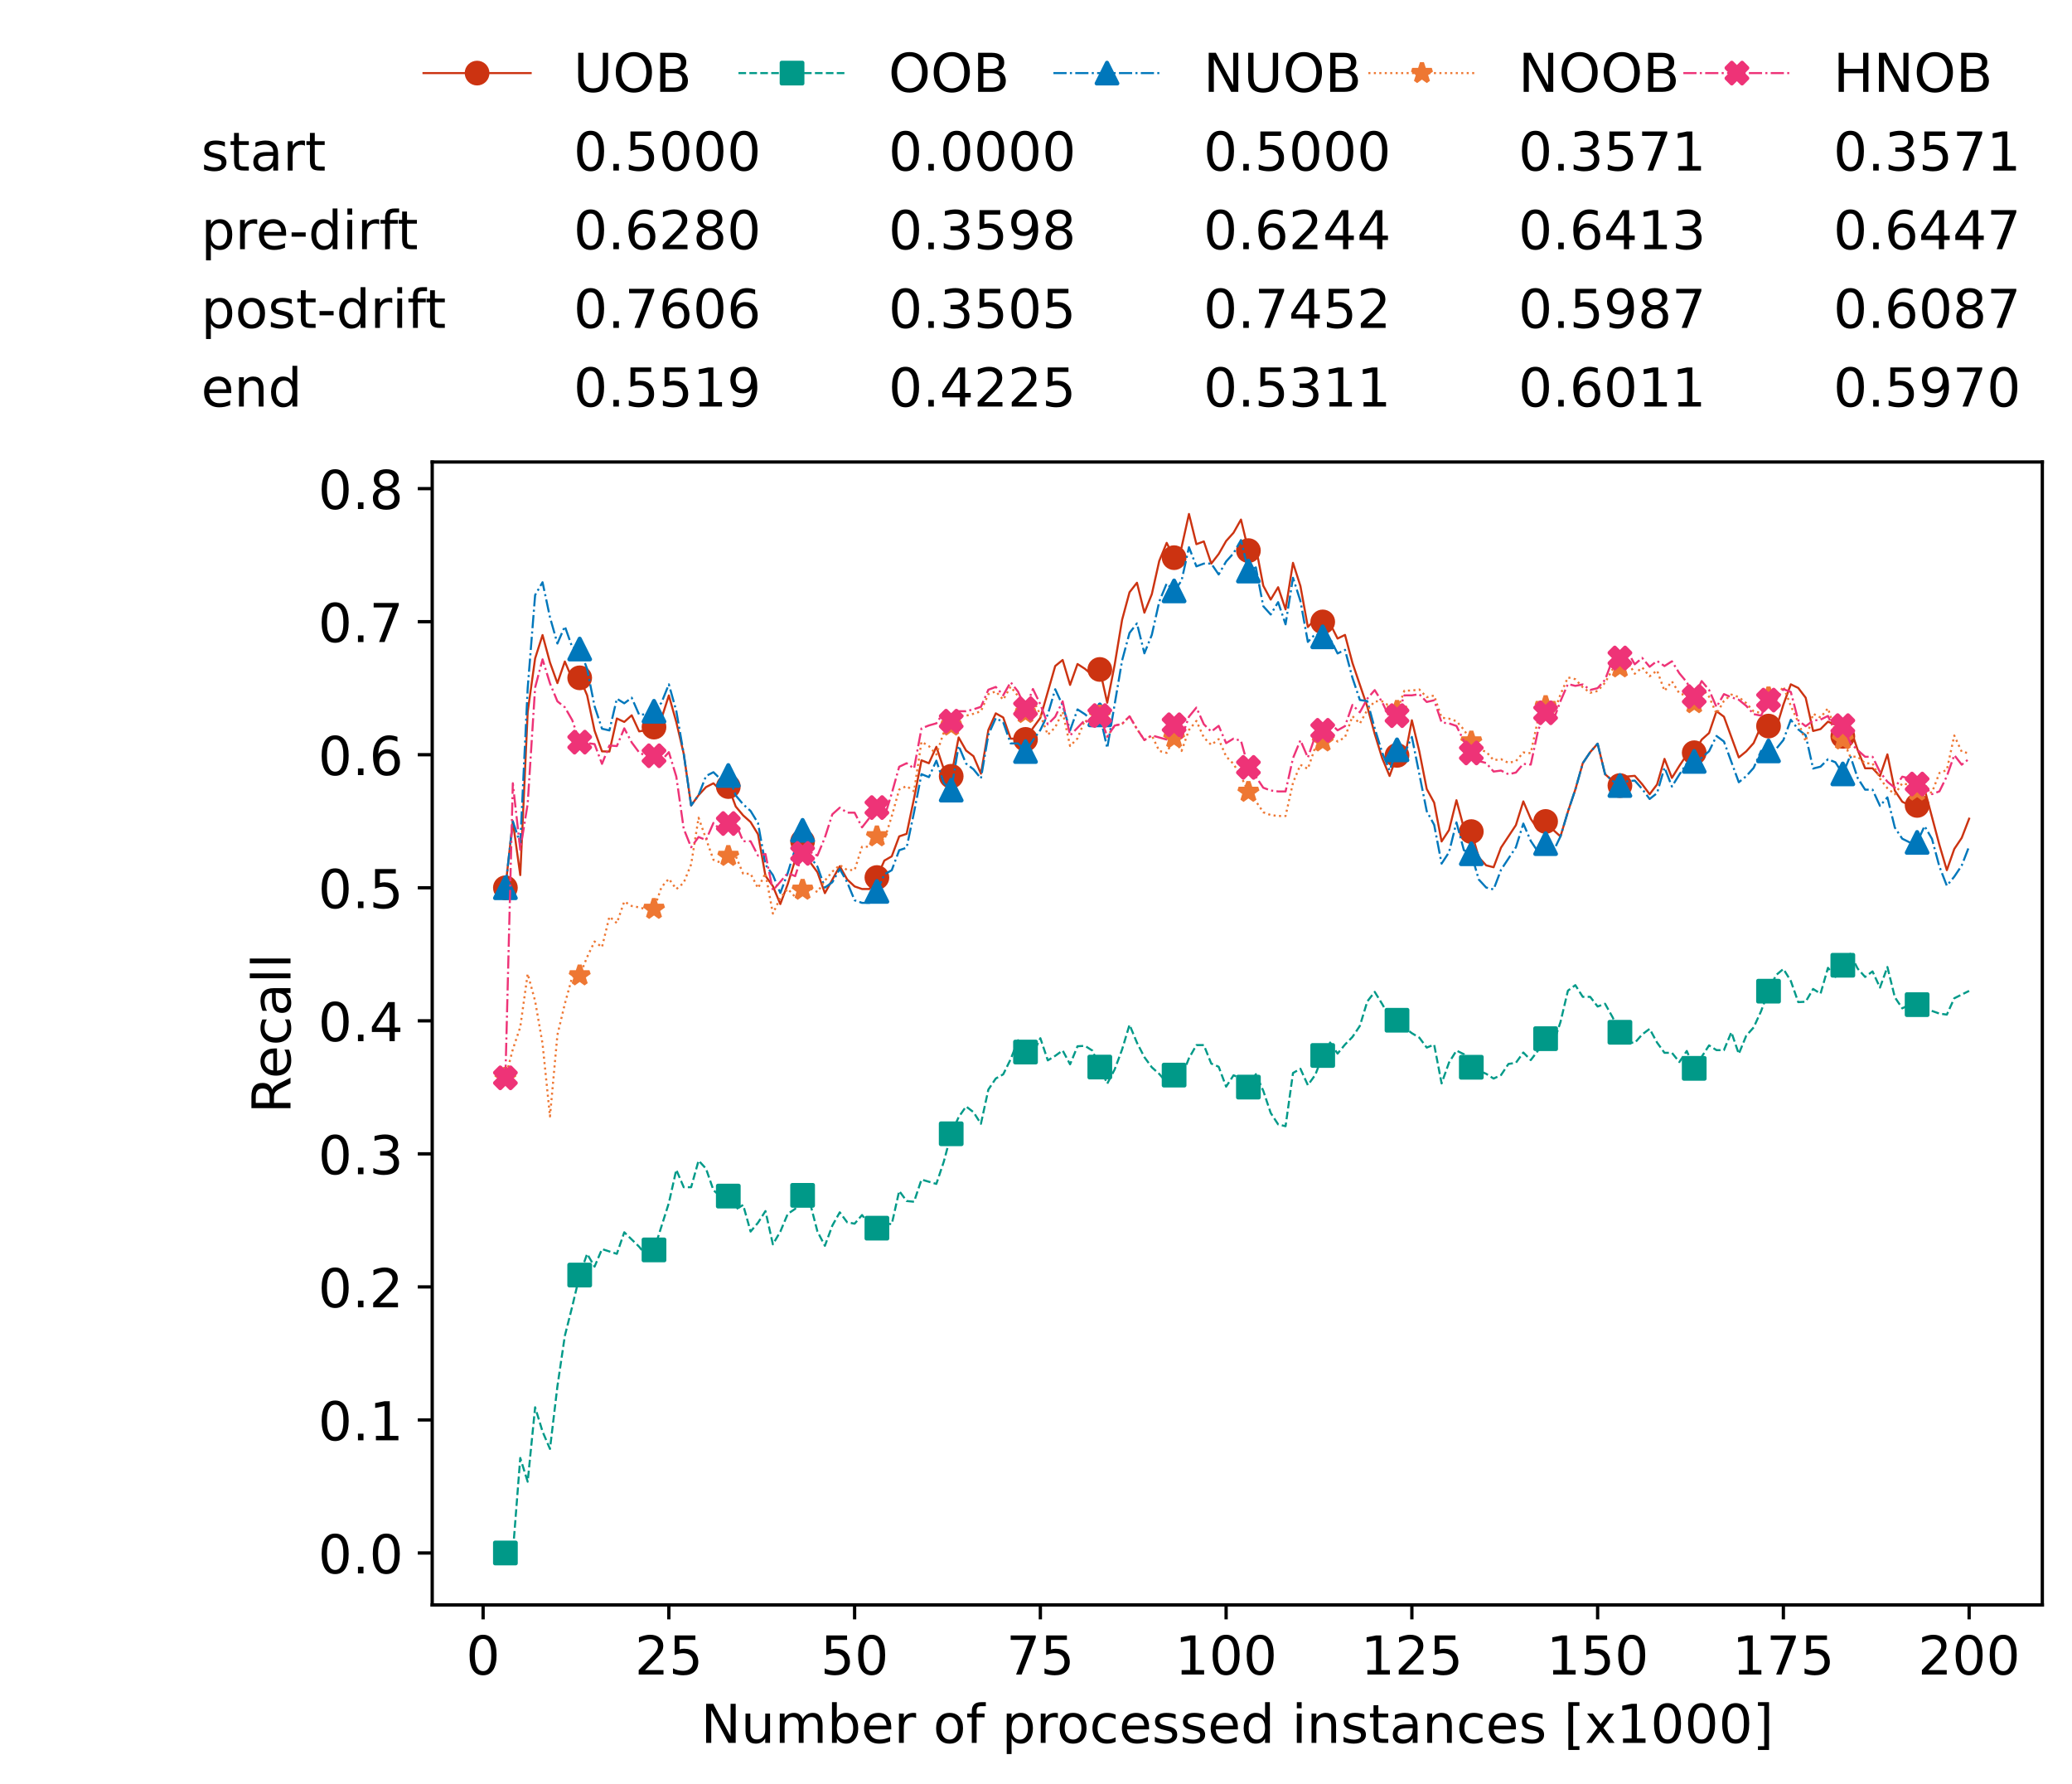 <?xml version="1.0" encoding="utf-8" standalone="no"?>
<!DOCTYPE svg PUBLIC "-//W3C//DTD SVG 1.1//EN"
  "http://www.w3.org/Graphics/SVG/1.1/DTD/svg11.dtd">
<!-- Created with matplotlib (https://matplotlib.org/) -->
<svg height="432.615pt" version="1.1" viewBox="0 0 502.65 432.615" width="502.65pt" xmlns="http://www.w3.org/2000/svg" xmlns:xlink="http://www.w3.org/1999/xlink">
 <defs>
  <style type="text/css">*{stroke-linecap:butt;stroke-linejoin:round;}</style>
 </defs>
 <g id="figure_1">
  <g id="patch_1">
   <path d="M 0 432.615 
L 502.65 432.615 
L 502.65 0 
L 0 0 
z
" style="fill:#ffffff;"/>
  </g>
  <g id="axes_1">
   <g id="patch_2">
    <path d="M 104.85 389.252 
L 495.45 389.252 
L 495.45 112.052 
L 104.85 112.052 
z
" style="fill:#ffffff;"/>
   </g>
   <g id="matplotlib.axis_1">
    <g id="xtick_1">
     <g id="line2d_1">
      <defs>
       <path d="M 0 0 
L 0 3.5 
" id="m4fbe87bf85" style="stroke:#000000;stroke-width:0.8;"/>
      </defs>
      <g>
       <use style="stroke:#000000;stroke-width:0.8;" x="117.197" xlink:href="#m4fbe87bf85" y="389.252"/>
      </g>
     </g>
     <g id="text_1">
      <!-- 0 -->
      <g transform="translate(113.061 406.13)scale(0.13 -0.13)">
       <defs>
        <path d="M 31.781 66.406 
Q 24.172 66.406 20.328 58.906 
Q 16.5 51.422 16.5 36.375 
Q 16.5 21.391 20.328 13.891 
Q 24.172 6.391 31.781 6.391 
Q 39.453 6.391 43.281 13.891 
Q 47.125 21.391 47.125 36.375 
Q 47.125 51.422 43.281 58.906 
Q 39.453 66.406 31.781 66.406 
z
M 31.781 74.219 
Q 44.047 74.219 50.516 64.516 
Q 56.984 54.828 56.984 36.375 
Q 56.984 17.969 50.516 8.266 
Q 44.047 -1.422 31.781 -1.422 
Q 19.531 -1.422 13.062 8.266 
Q 6.594 17.969 6.594 36.375 
Q 6.594 54.828 13.062 64.516 
Q 19.531 74.219 31.781 74.219 
z
" id="DejaVuSans-48"/>
       </defs>
       <use xlink:href="#DejaVuSans-48"/>
      </g>
     </g>
    </g>
    <g id="xtick_2">
     <g id="line2d_2">
      <g>
       <use style="stroke:#000000;stroke-width:0.8;" x="162.259" xlink:href="#m4fbe87bf85" y="389.252"/>
      </g>
     </g>
     <g id="text_2">
      <!-- 25 -->
      <g transform="translate(153.988 406.13)scale(0.13 -0.13)">
       <defs>
        <path d="M 19.188 8.297 
L 53.609 8.297 
L 53.609 0 
L 7.328 0 
L 7.328 8.297 
Q 12.938 14.109 22.625 23.891 
Q 32.328 33.688 34.812 36.531 
Q 39.547 41.844 41.422 45.531 
Q 43.312 49.219 43.312 52.781 
Q 43.312 58.594 39.234 62.25 
Q 35.156 65.922 28.609 65.922 
Q 23.969 65.922 18.812 64.312 
Q 13.672 62.703 7.812 59.422 
L 7.812 69.391 
Q 13.766 71.781 18.938 73 
Q 24.125 74.219 28.422 74.219 
Q 39.75 74.219 46.484 68.547 
Q 53.219 62.891 53.219 53.422 
Q 53.219 48.922 51.531 44.891 
Q 49.859 40.875 45.406 35.406 
Q 44.188 33.984 37.641 27.219 
Q 31.109 20.453 19.188 8.297 
z
" id="DejaVuSans-50"/>
        <path d="M 10.797 72.906 
L 49.516 72.906 
L 49.516 64.594 
L 19.828 64.594 
L 19.828 46.734 
Q 21.969 47.469 24.109 47.828 
Q 26.266 48.188 28.422 48.188 
Q 40.625 48.188 47.75 41.5 
Q 54.891 34.812 54.891 23.391 
Q 54.891 11.625 47.562 5.094 
Q 40.234 -1.422 26.906 -1.422 
Q 22.312 -1.422 17.547 -0.641 
Q 12.797 0.141 7.719 1.703 
L 7.719 11.625 
Q 12.109 9.234 16.797 8.062 
Q 21.484 6.891 26.703 6.891 
Q 35.156 6.891 40.078 11.328 
Q 45.016 15.766 45.016 23.391 
Q 45.016 31 40.078 35.438 
Q 35.156 39.891 26.703 39.891 
Q 22.75 39.891 18.812 39.016 
Q 14.891 38.141 10.797 36.281 
z
" id="DejaVuSans-53"/>
       </defs>
       <use xlink:href="#DejaVuSans-50"/>
       <use x="63.623" xlink:href="#DejaVuSans-53"/>
      </g>
     </g>
    </g>
    <g id="xtick_3">
     <g id="line2d_3">
      <g>
       <use style="stroke:#000000;stroke-width:0.8;" x="207.322" xlink:href="#m4fbe87bf85" y="389.252"/>
      </g>
     </g>
     <g id="text_3">
      <!-- 50 -->
      <g transform="translate(199.05 406.13)scale(0.13 -0.13)">
       <use xlink:href="#DejaVuSans-53"/>
       <use x="63.623" xlink:href="#DejaVuSans-48"/>
      </g>
     </g>
    </g>
    <g id="xtick_4">
     <g id="line2d_4">
      <g>
       <use style="stroke:#000000;stroke-width:0.8;" x="252.384" xlink:href="#m4fbe87bf85" y="389.252"/>
      </g>
     </g>
     <g id="text_4">
      <!-- 75 -->
      <g transform="translate(244.113 406.13)scale(0.13 -0.13)">
       <defs>
        <path d="M 8.203 72.906 
L 55.078 72.906 
L 55.078 68.703 
L 28.609 0 
L 18.312 0 
L 43.219 64.594 
L 8.203 64.594 
z
" id="DejaVuSans-55"/>
       </defs>
       <use xlink:href="#DejaVuSans-55"/>
       <use x="63.623" xlink:href="#DejaVuSans-53"/>
      </g>
     </g>
    </g>
    <g id="xtick_5">
     <g id="line2d_5">
      <g>
       <use style="stroke:#000000;stroke-width:0.8;" x="297.446" xlink:href="#m4fbe87bf85" y="389.252"/>
      </g>
     </g>
     <g id="text_5">
      <!-- 100 -->
      <g transform="translate(285.039 406.13)scale(0.13 -0.13)">
       <defs>
        <path d="M 12.406 8.297 
L 28.516 8.297 
L 28.516 63.922 
L 10.984 60.406 
L 10.984 69.391 
L 28.422 72.906 
L 38.281 72.906 
L 38.281 8.297 
L 54.391 8.297 
L 54.391 0 
L 12.406 0 
z
" id="DejaVuSans-49"/>
       </defs>
       <use xlink:href="#DejaVuSans-49"/>
       <use x="63.623" xlink:href="#DejaVuSans-48"/>
       <use x="127.246" xlink:href="#DejaVuSans-48"/>
      </g>
     </g>
    </g>
    <g id="xtick_6">
     <g id="line2d_6">
      <g>
       <use style="stroke:#000000;stroke-width:0.8;" x="342.509" xlink:href="#m4fbe87bf85" y="389.252"/>
      </g>
     </g>
     <g id="text_6">
      <!-- 125 -->
      <g transform="translate(330.102 406.13)scale(0.13 -0.13)">
       <use xlink:href="#DejaVuSans-49"/>
       <use x="63.623" xlink:href="#DejaVuSans-50"/>
       <use x="127.246" xlink:href="#DejaVuSans-53"/>
      </g>
     </g>
    </g>
    <g id="xtick_7">
     <g id="line2d_7">
      <g>
       <use style="stroke:#000000;stroke-width:0.8;" x="387.571" xlink:href="#m4fbe87bf85" y="389.252"/>
      </g>
     </g>
     <g id="text_7">
      <!-- 150 -->
      <g transform="translate(375.164 406.13)scale(0.13 -0.13)">
       <use xlink:href="#DejaVuSans-49"/>
       <use x="63.623" xlink:href="#DejaVuSans-53"/>
       <use x="127.246" xlink:href="#DejaVuSans-48"/>
      </g>
     </g>
    </g>
    <g id="xtick_8">
     <g id="line2d_8">
      <g>
       <use style="stroke:#000000;stroke-width:0.8;" x="432.633" xlink:href="#m4fbe87bf85" y="389.252"/>
      </g>
     </g>
     <g id="text_8">
      <!-- 175 -->
      <g transform="translate(420.226 406.13)scale(0.13 -0.13)">
       <use xlink:href="#DejaVuSans-49"/>
       <use x="63.623" xlink:href="#DejaVuSans-55"/>
       <use x="127.246" xlink:href="#DejaVuSans-53"/>
      </g>
     </g>
    </g>
    <g id="xtick_9">
     <g id="line2d_9">
      <g>
       <use style="stroke:#000000;stroke-width:0.8;" x="477.695" xlink:href="#m4fbe87bf85" y="389.252"/>
      </g>
     </g>
     <g id="text_9">
      <!-- 200 -->
      <g transform="translate(465.289 406.13)scale(0.13 -0.13)">
       <use xlink:href="#DejaVuSans-50"/>
       <use x="63.623" xlink:href="#DejaVuSans-48"/>
       <use x="127.246" xlink:href="#DejaVuSans-48"/>
      </g>
     </g>
    </g>
    <g id="text_10">
     <!-- Number of processed instances [x1000] -->
     <g transform="translate(170.025 422.711)scale(0.13 -0.13)">
      <defs>
       <path d="M 9.812 72.906 
L 23.094 72.906 
L 55.422 11.922 
L 55.422 72.906 
L 64.984 72.906 
L 64.984 0 
L 51.703 0 
L 19.391 60.984 
L 19.391 0 
L 9.812 0 
z
" id="DejaVuSans-78"/>
       <path d="M 8.5 21.578 
L 8.5 54.688 
L 17.484 54.688 
L 17.484 21.922 
Q 17.484 14.156 20.5 10.266 
Q 23.531 6.391 29.594 6.391 
Q 36.859 6.391 41.078 11.031 
Q 45.312 15.672 45.312 23.688 
L 45.312 54.688 
L 54.297 54.688 
L 54.297 0 
L 45.312 0 
L 45.312 8.406 
Q 42.047 3.422 37.719 1 
Q 33.406 -1.422 27.688 -1.422 
Q 18.266 -1.422 13.375 4.438 
Q 8.5 10.297 8.5 21.578 
z
M 31.109 56 
z
" id="DejaVuSans-117"/>
       <path d="M 52 44.188 
Q 55.375 50.25 60.062 53.125 
Q 64.75 56 71.094 56 
Q 79.641 56 84.281 50.016 
Q 88.922 44.047 88.922 33.016 
L 88.922 0 
L 79.891 0 
L 79.891 32.719 
Q 79.891 40.578 77.094 44.375 
Q 74.312 48.188 68.609 48.188 
Q 61.625 48.188 57.562 43.547 
Q 53.516 38.922 53.516 30.906 
L 53.516 0 
L 44.484 0 
L 44.484 32.719 
Q 44.484 40.625 41.703 44.406 
Q 38.922 48.188 33.109 48.188 
Q 26.219 48.188 22.156 43.531 
Q 18.109 38.875 18.109 30.906 
L 18.109 0 
L 9.078 0 
L 9.078 54.688 
L 18.109 54.688 
L 18.109 46.188 
Q 21.188 51.219 25.484 53.609 
Q 29.781 56 35.688 56 
Q 41.656 56 45.828 52.969 
Q 50 49.953 52 44.188 
z
" id="DejaVuSans-109"/>
       <path d="M 48.688 27.297 
Q 48.688 37.203 44.609 42.844 
Q 40.531 48.484 33.406 48.484 
Q 26.266 48.484 22.188 42.844 
Q 18.109 37.203 18.109 27.297 
Q 18.109 17.391 22.188 11.75 
Q 26.266 6.109 33.406 6.109 
Q 40.531 6.109 44.609 11.75 
Q 48.688 17.391 48.688 27.297 
z
M 18.109 46.391 
Q 20.953 51.266 25.266 53.625 
Q 29.594 56 35.594 56 
Q 45.562 56 51.781 48.094 
Q 58.016 40.188 58.016 27.297 
Q 58.016 14.406 51.781 6.484 
Q 45.562 -1.422 35.594 -1.422 
Q 29.594 -1.422 25.266 0.953 
Q 20.953 3.328 18.109 8.203 
L 18.109 0 
L 9.078 0 
L 9.078 75.984 
L 18.109 75.984 
z
" id="DejaVuSans-98"/>
       <path d="M 56.203 29.594 
L 56.203 25.203 
L 14.891 25.203 
Q 15.484 15.922 20.484 11.062 
Q 25.484 6.203 34.422 6.203 
Q 39.594 6.203 44.453 7.469 
Q 49.312 8.734 54.109 11.281 
L 54.109 2.781 
Q 49.266 0.734 44.188 -0.344 
Q 39.109 -1.422 33.891 -1.422 
Q 20.797 -1.422 13.156 6.188 
Q 5.516 13.812 5.516 26.812 
Q 5.516 40.234 12.766 48.109 
Q 20.016 56 32.328 56 
Q 43.359 56 49.781 48.891 
Q 56.203 41.797 56.203 29.594 
z
M 47.219 32.234 
Q 47.125 39.594 43.094 43.984 
Q 39.062 48.391 32.422 48.391 
Q 24.906 48.391 20.391 44.141 
Q 15.875 39.891 15.188 32.172 
z
" id="DejaVuSans-101"/>
       <path d="M 41.109 46.297 
Q 39.594 47.172 37.812 47.578 
Q 36.031 48 33.891 48 
Q 26.266 48 22.188 43.047 
Q 18.109 38.094 18.109 28.812 
L 18.109 0 
L 9.078 0 
L 9.078 54.688 
L 18.109 54.688 
L 18.109 46.188 
Q 20.953 51.172 25.484 53.578 
Q 30.031 56 36.531 56 
Q 37.453 56 38.578 55.875 
Q 39.703 55.766 41.062 55.516 
z
" id="DejaVuSans-114"/>
       <path id="DejaVuSans-32"/>
       <path d="M 30.609 48.391 
Q 23.391 48.391 19.188 42.75 
Q 14.984 37.109 14.984 27.297 
Q 14.984 17.484 19.156 11.844 
Q 23.344 6.203 30.609 6.203 
Q 37.797 6.203 41.984 11.859 
Q 46.188 17.531 46.188 27.297 
Q 46.188 37.016 41.984 42.703 
Q 37.797 48.391 30.609 48.391 
z
M 30.609 56 
Q 42.328 56 49.016 48.375 
Q 55.719 40.766 55.719 27.297 
Q 55.719 13.875 49.016 6.219 
Q 42.328 -1.422 30.609 -1.422 
Q 18.844 -1.422 12.172 6.219 
Q 5.516 13.875 5.516 27.297 
Q 5.516 40.766 12.172 48.375 
Q 18.844 56 30.609 56 
z
" id="DejaVuSans-111"/>
       <path d="M 37.109 75.984 
L 37.109 68.5 
L 28.516 68.5 
Q 23.688 68.5 21.797 66.547 
Q 19.922 64.594 19.922 59.516 
L 19.922 54.688 
L 34.719 54.688 
L 34.719 47.703 
L 19.922 47.703 
L 19.922 0 
L 10.891 0 
L 10.891 47.703 
L 2.297 47.703 
L 2.297 54.688 
L 10.891 54.688 
L 10.891 58.5 
Q 10.891 67.625 15.141 71.797 
Q 19.391 75.984 28.609 75.984 
z
" id="DejaVuSans-102"/>
       <path d="M 18.109 8.203 
L 18.109 -20.797 
L 9.078 -20.797 
L 9.078 54.688 
L 18.109 54.688 
L 18.109 46.391 
Q 20.953 51.266 25.266 53.625 
Q 29.594 56 35.594 56 
Q 45.562 56 51.781 48.094 
Q 58.016 40.188 58.016 27.297 
Q 58.016 14.406 51.781 6.484 
Q 45.562 -1.422 35.594 -1.422 
Q 29.594 -1.422 25.266 0.953 
Q 20.953 3.328 18.109 8.203 
z
M 48.688 27.297 
Q 48.688 37.203 44.609 42.844 
Q 40.531 48.484 33.406 48.484 
Q 26.266 48.484 22.188 42.844 
Q 18.109 37.203 18.109 27.297 
Q 18.109 17.391 22.188 11.75 
Q 26.266 6.109 33.406 6.109 
Q 40.531 6.109 44.609 11.75 
Q 48.688 17.391 48.688 27.297 
z
" id="DejaVuSans-112"/>
       <path d="M 48.781 52.594 
L 48.781 44.188 
Q 44.969 46.297 41.141 47.344 
Q 37.312 48.391 33.406 48.391 
Q 24.656 48.391 19.812 42.844 
Q 14.984 37.312 14.984 27.297 
Q 14.984 17.281 19.812 11.734 
Q 24.656 6.203 33.406 6.203 
Q 37.312 6.203 41.141 7.25 
Q 44.969 8.297 48.781 10.406 
L 48.781 2.094 
Q 45.016 0.344 40.984 -0.531 
Q 36.969 -1.422 32.422 -1.422 
Q 20.062 -1.422 12.781 6.344 
Q 5.516 14.109 5.516 27.297 
Q 5.516 40.672 12.859 48.328 
Q 20.219 56 33.016 56 
Q 37.156 56 41.109 55.141 
Q 45.062 54.297 48.781 52.594 
z
" id="DejaVuSans-99"/>
       <path d="M 44.281 53.078 
L 44.281 44.578 
Q 40.484 46.531 36.375 47.5 
Q 32.281 48.484 27.875 48.484 
Q 21.188 48.484 17.844 46.438 
Q 14.5 44.391 14.5 40.281 
Q 14.5 37.156 16.891 35.375 
Q 19.281 33.594 26.516 31.984 
L 29.594 31.297 
Q 39.156 29.25 43.188 25.516 
Q 47.219 21.781 47.219 15.094 
Q 47.219 7.469 41.188 3.016 
Q 35.156 -1.422 24.609 -1.422 
Q 20.219 -1.422 15.453 -0.562 
Q 10.688 0.297 5.422 2 
L 5.422 11.281 
Q 10.406 8.688 15.234 7.391 
Q 20.062 6.109 24.812 6.109 
Q 31.156 6.109 34.562 8.281 
Q 37.984 10.453 37.984 14.406 
Q 37.984 18.062 35.516 20.016 
Q 33.062 21.969 24.703 23.781 
L 21.578 24.516 
Q 13.234 26.266 9.516 29.906 
Q 5.812 33.547 5.812 39.891 
Q 5.812 47.609 11.281 51.797 
Q 16.75 56 26.812 56 
Q 31.781 56 36.172 55.266 
Q 40.578 54.547 44.281 53.078 
z
" id="DejaVuSans-115"/>
       <path d="M 45.406 46.391 
L 45.406 75.984 
L 54.391 75.984 
L 54.391 0 
L 45.406 0 
L 45.406 8.203 
Q 42.578 3.328 38.25 0.953 
Q 33.938 -1.422 27.875 -1.422 
Q 17.969 -1.422 11.734 6.484 
Q 5.516 14.406 5.516 27.297 
Q 5.516 40.188 11.734 48.094 
Q 17.969 56 27.875 56 
Q 33.938 56 38.25 53.625 
Q 42.578 51.266 45.406 46.391 
z
M 14.797 27.297 
Q 14.797 17.391 18.875 11.75 
Q 22.953 6.109 30.078 6.109 
Q 37.203 6.109 41.297 11.75 
Q 45.406 17.391 45.406 27.297 
Q 45.406 37.203 41.297 42.844 
Q 37.203 48.484 30.078 48.484 
Q 22.953 48.484 18.875 42.844 
Q 14.797 37.203 14.797 27.297 
z
" id="DejaVuSans-100"/>
       <path d="M 9.422 54.688 
L 18.406 54.688 
L 18.406 0 
L 9.422 0 
z
M 9.422 75.984 
L 18.406 75.984 
L 18.406 64.594 
L 9.422 64.594 
z
" id="DejaVuSans-105"/>
       <path d="M 54.891 33.016 
L 54.891 0 
L 45.906 0 
L 45.906 32.719 
Q 45.906 40.484 42.875 44.328 
Q 39.844 48.188 33.797 48.188 
Q 26.516 48.188 22.312 43.547 
Q 18.109 38.922 18.109 30.906 
L 18.109 0 
L 9.078 0 
L 9.078 54.688 
L 18.109 54.688 
L 18.109 46.188 
Q 21.344 51.125 25.703 53.562 
Q 30.078 56 35.797 56 
Q 45.219 56 50.047 50.172 
Q 54.891 44.344 54.891 33.016 
z
" id="DejaVuSans-110"/>
       <path d="M 18.312 70.219 
L 18.312 54.688 
L 36.812 54.688 
L 36.812 47.703 
L 18.312 47.703 
L 18.312 18.016 
Q 18.312 11.328 20.141 9.422 
Q 21.969 7.516 27.594 7.516 
L 36.812 7.516 
L 36.812 0 
L 27.594 0 
Q 17.188 0 13.234 3.875 
Q 9.281 7.766 9.281 18.016 
L 9.281 47.703 
L 2.688 47.703 
L 2.688 54.688 
L 9.281 54.688 
L 9.281 70.219 
z
" id="DejaVuSans-116"/>
       <path d="M 34.281 27.484 
Q 23.391 27.484 19.188 25 
Q 14.984 22.516 14.984 16.5 
Q 14.984 11.719 18.141 8.906 
Q 21.297 6.109 26.703 6.109 
Q 34.188 6.109 38.703 11.406 
Q 43.219 16.703 43.219 25.484 
L 43.219 27.484 
z
M 52.203 31.203 
L 52.203 0 
L 43.219 0 
L 43.219 8.297 
Q 40.141 3.328 35.547 0.953 
Q 30.953 -1.422 24.312 -1.422 
Q 15.922 -1.422 10.953 3.297 
Q 6 8.016 6 15.922 
Q 6 25.141 12.172 29.828 
Q 18.359 34.516 30.609 34.516 
L 43.219 34.516 
L 43.219 35.406 
Q 43.219 41.609 39.141 45 
Q 35.062 48.391 27.688 48.391 
Q 23 48.391 18.547 47.266 
Q 14.109 46.141 10.016 43.891 
L 10.016 52.203 
Q 14.938 54.109 19.578 55.047 
Q 24.219 56 28.609 56 
Q 40.484 56 46.344 49.844 
Q 52.203 43.703 52.203 31.203 
z
" id="DejaVuSans-97"/>
       <path d="M 8.594 75.984 
L 29.297 75.984 
L 29.297 69 
L 17.578 69 
L 17.578 -6.203 
L 29.297 -6.203 
L 29.297 -13.188 
L 8.594 -13.188 
z
" id="DejaVuSans-91"/>
       <path d="M 54.891 54.688 
L 35.109 28.078 
L 55.906 0 
L 45.312 0 
L 29.391 21.484 
L 13.484 0 
L 2.875 0 
L 24.125 28.609 
L 4.688 54.688 
L 15.281 54.688 
L 29.781 35.203 
L 44.281 54.688 
z
" id="DejaVuSans-120"/>
       <path d="M 30.422 75.984 
L 30.422 -13.188 
L 9.719 -13.188 
L 9.719 -6.203 
L 21.391 -6.203 
L 21.391 69 
L 9.719 69 
L 9.719 75.984 
z
" id="DejaVuSans-93"/>
      </defs>
      <use xlink:href="#DejaVuSans-78"/>
      <use x="74.805" xlink:href="#DejaVuSans-117"/>
      <use x="138.184" xlink:href="#DejaVuSans-109"/>
      <use x="235.596" xlink:href="#DejaVuSans-98"/>
      <use x="299.072" xlink:href="#DejaVuSans-101"/>
      <use x="360.596" xlink:href="#DejaVuSans-114"/>
      <use x="401.709" xlink:href="#DejaVuSans-32"/>
      <use x="433.496" xlink:href="#DejaVuSans-111"/>
      <use x="494.678" xlink:href="#DejaVuSans-102"/>
      <use x="529.883" xlink:href="#DejaVuSans-32"/>
      <use x="561.67" xlink:href="#DejaVuSans-112"/>
      <use x="625.146" xlink:href="#DejaVuSans-114"/>
      <use x="664.01" xlink:href="#DejaVuSans-111"/>
      <use x="725.191" xlink:href="#DejaVuSans-99"/>
      <use x="780.172" xlink:href="#DejaVuSans-101"/>
      <use x="841.695" xlink:href="#DejaVuSans-115"/>
      <use x="893.795" xlink:href="#DejaVuSans-115"/>
      <use x="945.895" xlink:href="#DejaVuSans-101"/>
      <use x="1007.418" xlink:href="#DejaVuSans-100"/>
      <use x="1070.895" xlink:href="#DejaVuSans-32"/>
      <use x="1102.682" xlink:href="#DejaVuSans-105"/>
      <use x="1130.465" xlink:href="#DejaVuSans-110"/>
      <use x="1193.844" xlink:href="#DejaVuSans-115"/>
      <use x="1245.943" xlink:href="#DejaVuSans-116"/>
      <use x="1285.152" xlink:href="#DejaVuSans-97"/>
      <use x="1346.432" xlink:href="#DejaVuSans-110"/>
      <use x="1409.811" xlink:href="#DejaVuSans-99"/>
      <use x="1464.791" xlink:href="#DejaVuSans-101"/>
      <use x="1526.314" xlink:href="#DejaVuSans-115"/>
      <use x="1578.414" xlink:href="#DejaVuSans-32"/>
      <use x="1610.201" xlink:href="#DejaVuSans-91"/>
      <use x="1649.215" xlink:href="#DejaVuSans-120"/>
      <use x="1708.395" xlink:href="#DejaVuSans-49"/>
      <use x="1772.018" xlink:href="#DejaVuSans-48"/>
      <use x="1835.641" xlink:href="#DejaVuSans-48"/>
      <use x="1899.264" xlink:href="#DejaVuSans-48"/>
      <use x="1962.887" xlink:href="#DejaVuSans-93"/>
     </g>
    </g>
   </g>
   <g id="matplotlib.axis_2">
    <g id="ytick_1">
     <g id="line2d_10">
      <defs>
       <path d="M 0 0 
L -3.5 0 
" id="m4d67cd48cc" style="stroke:#000000;stroke-width:0.8;"/>
      </defs>
      <g>
       <use style="stroke:#000000;stroke-width:0.8;" x="104.85" xlink:href="#m4d67cd48cc" y="376.652"/>
      </g>
     </g>
     <g id="text_11">
      <!-- 0.0 -->
      <g transform="translate(77.176 381.591)scale(0.13 -0.13)">
       <defs>
        <path d="M 10.688 12.406 
L 21 12.406 
L 21 0 
L 10.688 0 
z
" id="DejaVuSans-46"/>
       </defs>
       <use xlink:href="#DejaVuSans-48"/>
       <use x="63.623" xlink:href="#DejaVuSans-46"/>
       <use x="95.41" xlink:href="#DejaVuSans-48"/>
      </g>
     </g>
    </g>
    <g id="ytick_2">
     <g id="line2d_11">
      <g>
       <use style="stroke:#000000;stroke-width:0.8;" x="104.85" xlink:href="#m4d67cd48cc" y="344.384"/>
      </g>
     </g>
     <g id="text_12">
      <!-- 0.1 -->
      <g transform="translate(77.176 349.323)scale(0.13 -0.13)">
       <use xlink:href="#DejaVuSans-48"/>
       <use x="63.623" xlink:href="#DejaVuSans-46"/>
       <use x="95.41" xlink:href="#DejaVuSans-49"/>
      </g>
     </g>
    </g>
    <g id="ytick_3">
     <g id="line2d_12">
      <g>
       <use style="stroke:#000000;stroke-width:0.8;" x="104.85" xlink:href="#m4d67cd48cc" y="312.117"/>
      </g>
     </g>
     <g id="text_13">
      <!-- 0.2 -->
      <g transform="translate(77.176 317.056)scale(0.13 -0.13)">
       <use xlink:href="#DejaVuSans-48"/>
       <use x="63.623" xlink:href="#DejaVuSans-46"/>
       <use x="95.41" xlink:href="#DejaVuSans-50"/>
      </g>
     </g>
    </g>
    <g id="ytick_4">
     <g id="line2d_13">
      <g>
       <use style="stroke:#000000;stroke-width:0.8;" x="104.85" xlink:href="#m4d67cd48cc" y="279.849"/>
      </g>
     </g>
     <g id="text_14">
      <!-- 0.3 -->
      <g transform="translate(77.176 284.788)scale(0.13 -0.13)">
       <defs>
        <path d="M 40.578 39.312 
Q 47.656 37.797 51.625 33 
Q 55.609 28.219 55.609 21.188 
Q 55.609 10.406 48.188 4.484 
Q 40.766 -1.422 27.094 -1.422 
Q 22.516 -1.422 17.656 -0.516 
Q 12.797 0.391 7.625 2.203 
L 7.625 11.719 
Q 11.719 9.328 16.594 8.109 
Q 21.484 6.891 26.812 6.891 
Q 36.078 6.891 40.938 10.547 
Q 45.797 14.203 45.797 21.188 
Q 45.797 27.641 41.281 31.266 
Q 36.766 34.906 28.719 34.906 
L 20.219 34.906 
L 20.219 43.016 
L 29.109 43.016 
Q 36.375 43.016 40.234 45.922 
Q 44.094 48.828 44.094 54.297 
Q 44.094 59.906 40.109 62.906 
Q 36.141 65.922 28.719 65.922 
Q 24.656 65.922 20.016 65.031 
Q 15.375 64.156 9.812 62.312 
L 9.812 71.094 
Q 15.438 72.656 20.344 73.438 
Q 25.25 74.219 29.594 74.219 
Q 40.828 74.219 47.359 69.109 
Q 53.906 64.016 53.906 55.328 
Q 53.906 49.266 50.438 45.094 
Q 46.969 40.922 40.578 39.312 
z
" id="DejaVuSans-51"/>
       </defs>
       <use xlink:href="#DejaVuSans-48"/>
       <use x="63.623" xlink:href="#DejaVuSans-46"/>
       <use x="95.41" xlink:href="#DejaVuSans-51"/>
      </g>
     </g>
    </g>
    <g id="ytick_5">
     <g id="line2d_14">
      <g>
       <use style="stroke:#000000;stroke-width:0.8;" x="104.85" xlink:href="#m4d67cd48cc" y="247.582"/>
      </g>
     </g>
     <g id="text_15">
      <!-- 0.4 -->
      <g transform="translate(77.176 252.521)scale(0.13 -0.13)">
       <defs>
        <path d="M 37.797 64.312 
L 12.891 25.391 
L 37.797 25.391 
z
M 35.203 72.906 
L 47.609 72.906 
L 47.609 25.391 
L 58.016 25.391 
L 58.016 17.188 
L 47.609 17.188 
L 47.609 0 
L 37.797 0 
L 37.797 17.188 
L 4.891 17.188 
L 4.891 26.703 
z
" id="DejaVuSans-52"/>
       </defs>
       <use xlink:href="#DejaVuSans-48"/>
       <use x="63.623" xlink:href="#DejaVuSans-46"/>
       <use x="95.41" xlink:href="#DejaVuSans-52"/>
      </g>
     </g>
    </g>
    <g id="ytick_6">
     <g id="line2d_15">
      <g>
       <use style="stroke:#000000;stroke-width:0.8;" x="104.85" xlink:href="#m4d67cd48cc" y="215.314"/>
      </g>
     </g>
     <g id="text_16">
      <!-- 0.5 -->
      <g transform="translate(77.176 220.253)scale(0.13 -0.13)">
       <use xlink:href="#DejaVuSans-48"/>
       <use x="63.623" xlink:href="#DejaVuSans-46"/>
       <use x="95.41" xlink:href="#DejaVuSans-53"/>
      </g>
     </g>
    </g>
    <g id="ytick_7">
     <g id="line2d_16">
      <g>
       <use style="stroke:#000000;stroke-width:0.8;" x="104.85" xlink:href="#m4d67cd48cc" y="183.047"/>
      </g>
     </g>
     <g id="text_17">
      <!-- 0.6 -->
      <g transform="translate(77.176 187.986)scale(0.13 -0.13)">
       <defs>
        <path d="M 33.016 40.375 
Q 26.375 40.375 22.484 35.828 
Q 18.609 31.297 18.609 23.391 
Q 18.609 15.531 22.484 10.953 
Q 26.375 6.391 33.016 6.391 
Q 39.656 6.391 43.531 10.953 
Q 47.406 15.531 47.406 23.391 
Q 47.406 31.297 43.531 35.828 
Q 39.656 40.375 33.016 40.375 
z
M 52.594 71.297 
L 52.594 62.312 
Q 48.875 64.062 45.094 64.984 
Q 41.312 65.922 37.594 65.922 
Q 27.828 65.922 22.672 59.328 
Q 17.531 52.734 16.797 39.406 
Q 19.672 43.656 24.016 45.922 
Q 28.375 48.188 33.594 48.188 
Q 44.578 48.188 50.953 41.516 
Q 57.328 34.859 57.328 23.391 
Q 57.328 12.156 50.688 5.359 
Q 44.047 -1.422 33.016 -1.422 
Q 20.359 -1.422 13.672 8.266 
Q 6.984 17.969 6.984 36.375 
Q 6.984 53.656 15.188 63.938 
Q 23.391 74.219 37.203 74.219 
Q 40.922 74.219 44.703 73.484 
Q 48.484 72.75 52.594 71.297 
z
" id="DejaVuSans-54"/>
       </defs>
       <use xlink:href="#DejaVuSans-48"/>
       <use x="63.623" xlink:href="#DejaVuSans-46"/>
       <use x="95.41" xlink:href="#DejaVuSans-54"/>
      </g>
     </g>
    </g>
    <g id="ytick_8">
     <g id="line2d_17">
      <g>
       <use style="stroke:#000000;stroke-width:0.8;" x="104.85" xlink:href="#m4d67cd48cc" y="150.78"/>
      </g>
     </g>
     <g id="text_18">
      <!-- 0.7 -->
      <g transform="translate(77.176 155.718)scale(0.13 -0.13)">
       <use xlink:href="#DejaVuSans-48"/>
       <use x="63.623" xlink:href="#DejaVuSans-46"/>
       <use x="95.41" xlink:href="#DejaVuSans-55"/>
      </g>
     </g>
    </g>
    <g id="ytick_9">
     <g id="line2d_18">
      <g>
       <use style="stroke:#000000;stroke-width:0.8;" x="104.85" xlink:href="#m4d67cd48cc" y="118.512"/>
      </g>
     </g>
     <g id="text_19">
      <!-- 0.8 -->
      <g transform="translate(77.176 123.451)scale(0.13 -0.13)">
       <defs>
        <path d="M 31.781 34.625 
Q 24.75 34.625 20.719 30.859 
Q 16.703 27.094 16.703 20.516 
Q 16.703 13.922 20.719 10.156 
Q 24.75 6.391 31.781 6.391 
Q 38.812 6.391 42.859 10.172 
Q 46.922 13.969 46.922 20.516 
Q 46.922 27.094 42.891 30.859 
Q 38.875 34.625 31.781 34.625 
z
M 21.922 38.812 
Q 15.578 40.375 12.031 44.719 
Q 8.5 49.078 8.5 55.328 
Q 8.5 64.062 14.719 69.141 
Q 20.953 74.219 31.781 74.219 
Q 42.672 74.219 48.875 69.141 
Q 55.078 64.062 55.078 55.328 
Q 55.078 49.078 51.531 44.719 
Q 48 40.375 41.703 38.812 
Q 48.828 37.156 52.797 32.312 
Q 56.781 27.484 56.781 20.516 
Q 56.781 9.906 50.312 4.234 
Q 43.844 -1.422 31.781 -1.422 
Q 19.734 -1.422 13.25 4.234 
Q 6.781 9.906 6.781 20.516 
Q 6.781 27.484 10.781 32.312 
Q 14.797 37.156 21.922 38.812 
z
M 18.312 54.391 
Q 18.312 48.734 21.844 45.562 
Q 25.391 42.391 31.781 42.391 
Q 38.141 42.391 41.719 45.562 
Q 45.312 48.734 45.312 54.391 
Q 45.312 60.062 41.719 63.234 
Q 38.141 66.406 31.781 66.406 
Q 25.391 66.406 21.844 63.234 
Q 18.312 60.062 18.312 54.391 
z
" id="DejaVuSans-56"/>
       </defs>
       <use xlink:href="#DejaVuSans-48"/>
       <use x="63.623" xlink:href="#DejaVuSans-46"/>
       <use x="95.41" xlink:href="#DejaVuSans-56"/>
      </g>
     </g>
    </g>
    <g id="text_20">
     <!-- Recall -->
     <g transform="translate(70.472 270.044)rotate(-90)scale(0.13 -0.13)">
      <defs>
       <path d="M 44.391 34.188 
Q 47.562 33.109 50.562 29.594 
Q 53.562 26.078 56.594 19.922 
L 66.609 0 
L 56 0 
L 46.688 18.703 
Q 43.062 26.031 39.672 28.422 
Q 36.281 30.812 30.422 30.812 
L 19.672 30.812 
L 19.672 0 
L 9.812 0 
L 9.812 72.906 
L 32.078 72.906 
Q 44.578 72.906 50.734 67.672 
Q 56.891 62.453 56.891 51.906 
Q 56.891 45.016 53.688 40.469 
Q 50.484 35.938 44.391 34.188 
z
M 19.672 64.797 
L 19.672 38.922 
L 32.078 38.922 
Q 39.203 38.922 42.844 42.219 
Q 46.484 45.516 46.484 51.906 
Q 46.484 58.297 42.844 61.547 
Q 39.203 64.797 32.078 64.797 
z
" id="DejaVuSans-82"/>
       <path d="M 9.422 75.984 
L 18.406 75.984 
L 18.406 0 
L 9.422 0 
z
" id="DejaVuSans-108"/>
      </defs>
      <use xlink:href="#DejaVuSans-82"/>
      <use x="64.982" xlink:href="#DejaVuSans-101"/>
      <use x="126.506" xlink:href="#DejaVuSans-99"/>
      <use x="181.486" xlink:href="#DejaVuSans-97"/>
      <use x="242.766" xlink:href="#DejaVuSans-108"/>
      <use x="270.549" xlink:href="#DejaVuSans-108"/>
     </g>
    </g>
   </g>
   <g id="line2d_19"/>
   <g id="line2d_20"/>
   <g id="line2d_21"/>
   <g id="line2d_22"/>
   <g id="line2d_23"/>
   <g id="line2d_24">
    <path clip-path="url(#p1b796af9c6)" d="M 122.605 215.314 
L 124.407 199.181 
L 126.21 212.241 
L 128.012 172.675 
L 129.815 159.691 
L 131.617 154.023 
L 133.419 160.684 
L 135.222 165.679 
L 137.024 160.439 
L 138.827 164.685 
L 140.629 164.399 
L 142.432 168.642 
L 144.234 177.196 
L 146.037 182.224 
L 147.839 182.279 
L 149.642 174.26 
L 151.444 175.093 
L 153.247 173.486 
L 155.049 177.386 
L 156.852 177.082 
L 158.654 176.349 
L 160.457 174.296 
L 162.259 168.662 
L 164.062 175.115 
L 165.864 182.798 
L 167.667 195.346 
L 169.469 192.853 
L 171.272 190.897 
L 173.074 189.975 
L 174.877 191.748 
L 176.679 190.77 
L 178.482 195.611 
L 180.284 197.762 
L 182.087 199.375 
L 183.889 202.333 
L 185.692 212.417 
L 187.494 214.913 
L 189.297 219.267 
L 191.099 214.427 
L 192.902 208.56 
L 194.704 204.074 
L 196.507 209.085 
L 198.309 211.55 
L 200.112 216.62 
L 203.717 210.08 
L 205.519 213.307 
L 207.322 214.988 
L 209.124 215.616 
L 210.927 215.616 
L 212.729 212.83 
L 214.532 208.723 
L 216.334 207.689 
L 218.137 202.849 
L 219.939 202.237 
L 221.742 193.621 
L 223.544 184.401 
L 225.347 185.118 
L 227.149 181.127 
L 228.952 186.505 
L 230.754 188.268 
L 232.557 178.856 
L 234.359 182.026 
L 236.162 183.408 
L 237.964 187.644 
L 239.767 177.041 
L 241.569 173.008 
L 243.372 174.016 
L 245.174 179.15 
L 246.976 179.15 
L 248.779 179.329 
L 250.581 176.579 
L 252.384 174.097 
L 255.989 161.532 
L 257.791 160.065 
L 259.594 166.116 
L 261.396 161.045 
L 263.199 162.212 
L 265.001 163.749 
L 266.804 162.366 
L 268.606 170.433 
L 270.409 161.214 
L 272.211 150.323 
L 274.014 143.639 
L 275.816 141.335 
L 277.619 148.595 
L 279.421 144.113 
L 281.224 136.046 
L 283.026 131.667 
L 284.829 135.253 
L 286.631 132.788 
L 288.434 124.652 
L 290.236 131.985 
L 292.039 131.313 
L 293.841 136.691 
L 295.644 134.364 
L 297.446 131.221 
L 299.249 129.204 
L 301.051 126.013 
L 302.854 133.542 
L 304.656 132.646 
L 306.459 142.057 
L 308.261 145.418 
L 310.064 142.422 
L 311.866 147.8 
L 313.669 136.506 
L 315.471 142.14 
L 317.274 152.069 
L 319.076 150.162 
L 320.879 150.834 
L 322.681 151.283 
L 324.484 154.868 
L 326.286 153.988 
L 328.089 160.771 
L 331.694 171.389 
L 333.496 177.989 
L 335.299 183.856 
L 337.101 188.2 
L 338.904 183.206 
L 340.706 184.102 
L 342.509 174.691 
L 344.311 182.22 
L 346.114 191.363 
L 347.916 194.672 
L 349.719 204.083 
L 351.521 201.318 
L 353.324 194.078 
L 355.126 200.825 
L 356.928 201.689 
L 358.731 207.923 
L 360.533 209.878 
L 362.336 210.339 
L 364.138 205.573 
L 367.743 200.126 
L 369.546 194.364 
L 371.348 198.58 
L 373.151 201.269 
L 374.953 199.231 
L 376.756 201.247 
L 378.558 202.861 
L 380.361 196.868 
L 382.163 191.49 
L 383.966 185.108 
L 385.768 182.419 
L 387.571 180.365 
L 389.373 187.76 
L 391.176 189.373 
L 392.978 190.526 
L 394.781 188.326 
L 396.583 188.163 
L 398.386 190.211 
L 400.188 192.631 
L 401.991 190.259 
L 403.793 184.054 
L 405.596 188.663 
L 407.398 185.75 
L 409.201 183.061 
L 411.003 182.565 
L 412.806 179.396 
L 414.608 177.782 
L 416.411 172.481 
L 418.213 173.826 
L 421.818 183.703 
L 423.621 182.236 
L 425.423 180.219 
L 427.226 176.096 
L 429.028 176.096 
L 430.831 176.83 
L 432.633 170.9 
L 434.436 165.97 
L 436.238 166.85 
L 438.041 169.223 
L 439.843 177.29 
L 441.646 176.829 
L 443.448 175.036 
L 445.251 175.77 
L 447.053 178.593 
L 448.856 176.519 
L 450.658 181.896 
L 452.461 186.333 
L 454.263 186.333 
L 456.066 188.238 
L 457.868 182.958 
L 459.671 191.758 
L 461.473 194.447 
L 463.276 195.343 
L 465.078 195.343 
L 466.881 191.383 
L 470.485 204.931 
L 472.288 211.043 
L 474.09 205.909 
L 475.893 203.22 
L 477.695 198.559 
L 477.695 198.559 
" style="fill:none;stroke:#cc3311;stroke-linecap:square;stroke-width:0.5;"/>
    <defs>
     <path d="M 0 2.5 
C 0.663 2.5 1.299 2.237 1.768 1.768 
C 2.237 1.299 2.5 0.663 2.5 0 
C 2.5 -0.663 2.237 -1.299 1.768 -1.768 
C 1.299 -2.237 0.663 -2.5 0 -2.5 
C -0.663 -2.5 -1.299 -2.237 -1.768 -1.768 
C -2.237 -1.299 -2.5 -0.663 -2.5 0 
C -2.5 0.663 -2.237 1.299 -1.768 1.768 
C -1.299 2.237 -0.663 2.5 0 2.5 
z
" id="mfb1ac71815" style="stroke:#cc3311;"/>
    </defs>
    <g clip-path="url(#p1b796af9c6)">
     <use style="fill:#cc3311;stroke:#cc3311;" x="122.605" xlink:href="#mfb1ac71815" y="215.314"/>
     <use style="fill:#cc3311;stroke:#cc3311;" x="140.629" xlink:href="#mfb1ac71815" y="164.399"/>
     <use style="fill:#cc3311;stroke:#cc3311;" x="158.654" xlink:href="#mfb1ac71815" y="176.349"/>
     <use style="fill:#cc3311;stroke:#cc3311;" x="176.679" xlink:href="#mfb1ac71815" y="190.77"/>
     <use style="fill:#cc3311;stroke:#cc3311;" x="194.704" xlink:href="#mfb1ac71815" y="204.074"/>
     <use style="fill:#cc3311;stroke:#cc3311;" x="212.729" xlink:href="#mfb1ac71815" y="212.83"/>
     <use style="fill:#cc3311;stroke:#cc3311;" x="230.754" xlink:href="#mfb1ac71815" y="188.268"/>
     <use style="fill:#cc3311;stroke:#cc3311;" x="248.779" xlink:href="#mfb1ac71815" y="179.329"/>
     <use style="fill:#cc3311;stroke:#cc3311;" x="266.804" xlink:href="#mfb1ac71815" y="162.366"/>
     <use style="fill:#cc3311;stroke:#cc3311;" x="284.829" xlink:href="#mfb1ac71815" y="135.253"/>
     <use style="fill:#cc3311;stroke:#cc3311;" x="302.854" xlink:href="#mfb1ac71815" y="133.542"/>
     <use style="fill:#cc3311;stroke:#cc3311;" x="320.879" xlink:href="#mfb1ac71815" y="150.834"/>
     <use style="fill:#cc3311;stroke:#cc3311;" x="338.904" xlink:href="#mfb1ac71815" y="183.206"/>
     <use style="fill:#cc3311;stroke:#cc3311;" x="356.928" xlink:href="#mfb1ac71815" y="201.689"/>
     <use style="fill:#cc3311;stroke:#cc3311;" x="374.953" xlink:href="#mfb1ac71815" y="199.231"/>
     <use style="fill:#cc3311;stroke:#cc3311;" x="392.978" xlink:href="#mfb1ac71815" y="190.526"/>
     <use style="fill:#cc3311;stroke:#cc3311;" x="411.003" xlink:href="#mfb1ac71815" y="182.565"/>
     <use style="fill:#cc3311;stroke:#cc3311;" x="429.028" xlink:href="#mfb1ac71815" y="176.096"/>
     <use style="fill:#cc3311;stroke:#cc3311;" x="447.053" xlink:href="#mfb1ac71815" y="178.593"/>
     <use style="fill:#cc3311;stroke:#cc3311;" x="465.078" xlink:href="#mfb1ac71815" y="195.343"/>
    </g>
   </g>
   <g id="line2d_25"/>
   <g id="line2d_26"/>
   <g id="line2d_27"/>
   <g id="line2d_28"/>
   <g id="line2d_29">
    <path clip-path="url(#p1b796af9c6)" d="M 122.605 376.652 
L 124.407 376.652 
L 126.21 353.604 
L 128.012 359.366 
L 129.815 341.311 
L 131.617 347.201 
L 133.419 351.409 
L 135.222 336.23 
L 137.024 323.99 
L 138.827 316.846 
L 140.629 309.245 
L 142.432 304.107 
L 144.234 307.205 
L 146.037 302.946 
L 149.642 304.093 
L 151.444 298.87 
L 155.049 302.367 
L 156.852 304.615 
L 158.654 303.148 
L 162.259 291.775 
L 164.062 283.708 
L 165.864 287.934 
L 167.667 287.934 
L 169.469 281.48 
L 171.272 283.436 
L 173.074 288.66 
L 174.877 290.256 
L 176.679 290.093 
L 178.482 293.32 
L 180.284 292.244 
L 182.087 298.698 
L 183.889 296.547 
L 185.692 293.723 
L 187.494 301.79 
L 189.297 298.717 
L 191.099 294.415 
L 192.902 293.192 
L 194.704 289.914 
L 196.507 291.747 
L 198.309 298.694 
L 200.112 302.151 
L 201.914 297.253 
L 203.717 294.026 
L 205.519 296.446 
L 207.322 296.783 
L 209.124 294.687 
L 210.927 296.992 
L 212.729 297.872 
L 214.532 296.699 
L 216.334 296.906 
L 218.137 288.839 
L 219.939 291.283 
L 221.742 291.467 
L 223.544 286.089 
L 227.149 287.136 
L 228.952 281.758 
L 230.754 274.979 
L 232.557 270.946 
L 234.359 268.353 
L 236.162 269.736 
L 237.964 272.559 
L 239.767 264.262 
L 241.569 261.573 
L 243.372 260.564 
L 245.174 256.898 
L 246.976 252.288 
L 248.779 255.156 
L 250.581 255.523 
L 252.384 251.8 
L 254.186 257.178 
L 255.989 256.078 
L 257.791 254.774 
L 259.594 258.135 
L 261.396 253.756 
L 263.199 253.65 
L 265.001 254.802 
L 268.606 262.831 
L 270.409 259.373 
L 272.211 254.533 
L 274.014 248.541 
L 275.816 252.894 
L 277.619 256.39 
L 279.421 258.855 
L 281.224 260.468 
L 283.026 262.543 
L 284.829 260.75 
L 286.631 261.198 
L 288.434 256.648 
L 290.236 253.47 
L 292.039 253.47 
L 293.841 257.951 
L 295.644 258.727 
L 297.446 263.546 
L 299.249 260.796 
L 301.051 261.505 
L 302.854 263.656 
L 304.656 260.519 
L 306.459 264.553 
L 308.261 269.931 
L 310.064 272.696 
L 311.866 273.145 
L 313.669 260.238 
L 315.471 259.213 
L 317.274 263.185 
L 319.076 260.691 
L 320.879 255.986 
L 322.681 252.848 
L 324.484 255.537 
L 326.286 253.337 
L 328.089 251.504 
L 329.891 248.815 
L 331.694 242.885 
L 333.496 240.563 
L 335.299 243.497 
L 337.101 246.677 
L 338.904 247.445 
L 340.706 249.238 
L 342.509 250.582 
L 344.311 251.658 
L 346.114 254.078 
L 347.916 253.354 
L 349.719 262.765 
L 351.521 257.695 
L 353.324 254.799 
L 355.126 255.679 
L 356.928 258.848 
L 360.533 260.437 
L 362.336 261.589 
L 364.138 260.734 
L 365.941 258.045 
L 367.743 257.769 
L 369.546 255.272 
L 371.348 257.105 
L 373.151 254.753 
L 374.953 251.916 
L 376.756 253.26 
L 378.558 247.883 
L 380.361 240.277 
L 382.163 238.932 
L 383.966 241.769 
L 385.768 241.769 
L 387.571 244.116 
L 389.373 243.443 
L 391.176 246.67 
L 392.978 250.358 
L 394.781 252.767 
L 396.583 252.93 
L 398.386 250.882 
L 400.188 249.537 
L 401.991 252.859 
L 403.793 255.341 
L 405.596 255.341 
L 407.398 257.582 
L 409.201 254.893 
L 411.003 259.112 
L 414.608 253.542 
L 416.411 254.695 
L 418.213 254.695 
L 420.016 250.341 
L 421.818 255.597 
L 423.621 251.197 
L 425.423 249.18 
L 427.226 245.236 
L 429.028 240.396 
L 430.831 236.52 
L 432.633 235.003 
L 434.436 237.916 
L 436.238 243.05 
L 438.041 242.955 
L 439.843 239.852 
L 441.646 241.004 
L 443.448 234.73 
L 445.251 236.93 
L 448.856 231.341 
L 450.658 234.926 
L 452.461 236.943 
L 454.263 235.599 
L 456.066 239.52 
L 457.868 234.533 
L 459.671 241.867 
L 461.473 244.556 
L 463.276 243.659 
L 465.078 243.659 
L 466.881 244.539 
L 470.485 245.832 
L 472.288 246.077 
L 474.09 242.116 
L 477.695 240.324 
L 477.695 240.324 
" style="fill:none;stroke:#009988;stroke-dasharray:1.85,0.8;stroke-dashoffset:0;stroke-width:0.5;"/>
    <defs>
     <path d="M -2.5 2.5 
L 2.5 2.5 
L 2.5 -2.5 
L -2.5 -2.5 
z
" id="m4df4c75fb0" style="stroke:#009988;stroke-linejoin:miter;"/>
    </defs>
    <g clip-path="url(#p1b796af9c6)">
     <use style="fill:#009988;stroke:#009988;stroke-linejoin:miter;" x="122.605" xlink:href="#m4df4c75fb0" y="376.652"/>
     <use style="fill:#009988;stroke:#009988;stroke-linejoin:miter;" x="140.629" xlink:href="#m4df4c75fb0" y="309.245"/>
     <use style="fill:#009988;stroke:#009988;stroke-linejoin:miter;" x="158.654" xlink:href="#m4df4c75fb0" y="303.148"/>
     <use style="fill:#009988;stroke:#009988;stroke-linejoin:miter;" x="176.679" xlink:href="#m4df4c75fb0" y="290.093"/>
     <use style="fill:#009988;stroke:#009988;stroke-linejoin:miter;" x="194.704" xlink:href="#m4df4c75fb0" y="289.914"/>
     <use style="fill:#009988;stroke:#009988;stroke-linejoin:miter;" x="212.729" xlink:href="#m4df4c75fb0" y="297.872"/>
     <use style="fill:#009988;stroke:#009988;stroke-linejoin:miter;" x="230.754" xlink:href="#m4df4c75fb0" y="274.979"/>
     <use style="fill:#009988;stroke:#009988;stroke-linejoin:miter;" x="248.779" xlink:href="#m4df4c75fb0" y="255.156"/>
     <use style="fill:#009988;stroke:#009988;stroke-linejoin:miter;" x="266.804" xlink:href="#m4df4c75fb0" y="258.797"/>
     <use style="fill:#009988;stroke:#009988;stroke-linejoin:miter;" x="284.829" xlink:href="#m4df4c75fb0" y="260.75"/>
     <use style="fill:#009988;stroke:#009988;stroke-linejoin:miter;" x="302.854" xlink:href="#m4df4c75fb0" y="263.656"/>
     <use style="fill:#009988;stroke:#009988;stroke-linejoin:miter;" x="320.879" xlink:href="#m4df4c75fb0" y="255.986"/>
     <use style="fill:#009988;stroke:#009988;stroke-linejoin:miter;" x="338.904" xlink:href="#m4df4c75fb0" y="247.445"/>
     <use style="fill:#009988;stroke:#009988;stroke-linejoin:miter;" x="356.928" xlink:href="#m4df4c75fb0" y="258.848"/>
     <use style="fill:#009988;stroke:#009988;stroke-linejoin:miter;" x="374.953" xlink:href="#m4df4c75fb0" y="251.916"/>
     <use style="fill:#009988;stroke:#009988;stroke-linejoin:miter;" x="392.978" xlink:href="#m4df4c75fb0" y="250.358"/>
     <use style="fill:#009988;stroke:#009988;stroke-linejoin:miter;" x="411.003" xlink:href="#m4df4c75fb0" y="259.112"/>
     <use style="fill:#009988;stroke:#009988;stroke-linejoin:miter;" x="429.028" xlink:href="#m4df4c75fb0" y="240.396"/>
     <use style="fill:#009988;stroke:#009988;stroke-linejoin:miter;" x="447.053" xlink:href="#m4df4c75fb0" y="234.107"/>
     <use style="fill:#009988;stroke:#009988;stroke-linejoin:miter;" x="465.078" xlink:href="#m4df4c75fb0" y="243.659"/>
    </g>
   </g>
   <g id="line2d_30"/>
   <g id="line2d_31"/>
   <g id="line2d_32"/>
   <g id="line2d_33"/>
   <g id="line2d_34">
    <path clip-path="url(#p1b796af9c6)" d="M 122.605 215.314 
L 124.407 199.181 
L 126.21 204.559 
L 128.012 166.913 
L 129.815 144.326 
L 131.617 141.219 
L 133.419 149.709 
L 135.222 156.076 
L 137.024 151.902 
L 138.827 157.002 
L 140.629 157.414 
L 142.432 162.239 
L 144.234 171.286 
L 146.037 176.736 
L 147.839 177.157 
L 149.642 169.458 
L 151.444 170.574 
L 153.247 169.218 
L 155.049 173.342 
L 156.852 173.241 
L 158.654 172.508 
L 160.457 170.454 
L 162.259 165.973 
L 164.062 172.426 
L 165.864 182.798 
L 167.667 195.346 
L 169.469 192.853 
L 171.272 188.208 
L 173.074 187.286 
L 174.877 189.059 
L 176.679 188.081 
L 178.482 192.922 
L 180.284 195.073 
L 182.087 196.686 
L 183.889 199.644 
L 185.692 209.728 
L 187.494 212.224 
L 189.297 216.578 
L 191.099 211.738 
L 192.902 205.871 
L 194.704 201.385 
L 196.507 207.74 
L 198.309 210.205 
L 200.112 215.276 
L 201.914 213.979 
L 203.717 210.753 
L 205.519 213.979 
L 207.322 218.349 
L 209.124 218.978 
L 210.927 218.978 
L 212.729 216.191 
L 214.532 212.084 
L 216.334 211.05 
L 218.137 206.21 
L 219.939 205.599 
L 221.742 196.982 
L 223.544 187.762 
L 225.347 188.48 
L 227.149 184.489 
L 228.952 189.866 
L 230.754 191.629 
L 232.557 180.873 
L 234.359 185.195 
L 236.162 186.578 
L 237.964 188.796 
L 239.767 178.194 
L 241.569 174.16 
L 243.372 175.169 
L 245.174 180.302 
L 246.976 180.302 
L 248.779 182.274 
L 250.581 179.524 
L 252.384 177.042 
L 254.186 173.277 
L 255.989 167.166 
L 257.791 171.077 
L 259.594 177.127 
L 261.396 172.057 
L 263.199 173.224 
L 265.001 174.761 
L 266.804 173.378 
L 268.606 181.445 
L 272.211 160.183 
L 274.014 153.499 
L 275.816 151.194 
L 277.619 158.454 
L 279.421 153.973 
L 281.224 145.906 
L 283.026 141.527 
L 284.829 143.319 
L 286.631 140.854 
L 288.434 132.719 
L 290.236 137.363 
L 292.039 136.691 
L 293.841 136.691 
L 295.644 139.328 
L 297.446 136.185 
L 299.249 134.169 
L 301.051 130.977 
L 302.854 138.506 
L 304.656 137.61 
L 306.459 147.021 
L 308.261 149.038 
L 310.064 146.042 
L 311.866 151.42 
L 313.669 140.126 
L 315.471 145.76 
L 317.274 155.689 
L 319.076 153.782 
L 320.879 154.454 
L 322.681 154.902 
L 324.484 158.488 
L 326.286 157.608 
L 328.089 164.391 
L 329.891 169.769 
L 331.694 170.045 
L 333.496 176.645 
L 335.299 182.512 
L 337.101 186.855 
L 338.904 181.862 
L 340.706 182.758 
L 342.509 178.725 
L 346.114 196.741 
L 347.916 200.05 
L 349.719 209.461 
L 351.521 206.696 
L 353.324 199.456 
L 355.126 206.203 
L 356.928 207.067 
L 358.731 213.301 
L 360.533 215.256 
L 362.336 215.717 
L 364.138 210.951 
L 367.743 205.504 
L 369.546 199.742 
L 371.348 203.958 
L 373.151 206.647 
L 374.953 204.608 
L 376.756 206.625 
L 378.558 202.861 
L 380.361 196.868 
L 382.163 191.49 
L 383.966 185.108 
L 385.768 182.419 
L 387.571 180.365 
L 389.373 187.76 
L 391.176 189.373 
L 392.978 190.526 
L 394.781 189.478 
L 396.583 189.315 
L 398.386 191.364 
L 400.188 193.784 
L 401.991 192.36 
L 403.793 186.155 
L 405.596 190.765 
L 407.398 187.852 
L 409.201 185.163 
L 411.003 184.666 
L 412.806 183.802 
L 414.608 182.189 
L 416.411 178.501 
L 418.213 179.845 
L 421.818 189.722 
L 423.621 188.256 
L 425.423 186.239 
L 427.226 182.116 
L 429.028 182.116 
L 430.831 181.697 
L 432.633 179.49 
L 434.436 174.561 
L 436.238 176.907 
L 438.041 178.331 
L 439.843 186.398 
L 441.646 185.937 
L 443.448 184.144 
L 445.251 184.878 
L 447.053 187.701 
L 448.856 183.322 
L 450.658 188.7 
L 452.461 191.523 
L 454.263 191.523 
L 456.066 195.445 
L 457.868 193.391 
L 459.671 200.725 
L 461.473 203.414 
L 463.276 204.31 
L 465.078 204.31 
L 466.881 200.35 
L 468.683 203.452 
L 470.485 210.175 
L 472.288 214.819 
L 474.09 212.619 
L 475.893 209.93 
L 477.695 205.27 
L 477.695 205.27 
" style="fill:none;stroke:#0077bb;stroke-dasharray:3.2,0.8,0.5,0.8;stroke-dashoffset:0;stroke-width:0.5;"/>
    <defs>
     <path d="M 0 -2.5 
L -2.5 2.5 
L 2.5 2.5 
z
" id="me867fbcc64" style="stroke:#0077bb;stroke-linejoin:miter;"/>
    </defs>
    <g clip-path="url(#p1b796af9c6)">
     <use style="fill:#0077bb;stroke:#0077bb;stroke-linejoin:miter;" x="122.605" xlink:href="#me867fbcc64" y="215.314"/>
     <use style="fill:#0077bb;stroke:#0077bb;stroke-linejoin:miter;" x="140.629" xlink:href="#me867fbcc64" y="157.414"/>
     <use style="fill:#0077bb;stroke:#0077bb;stroke-linejoin:miter;" x="158.654" xlink:href="#me867fbcc64" y="172.508"/>
     <use style="fill:#0077bb;stroke:#0077bb;stroke-linejoin:miter;" x="176.679" xlink:href="#me867fbcc64" y="188.081"/>
     <use style="fill:#0077bb;stroke:#0077bb;stroke-linejoin:miter;" x="194.704" xlink:href="#me867fbcc64" y="201.385"/>
     <use style="fill:#0077bb;stroke:#0077bb;stroke-linejoin:miter;" x="212.729" xlink:href="#me867fbcc64" y="216.191"/>
     <use style="fill:#0077bb;stroke:#0077bb;stroke-linejoin:miter;" x="230.754" xlink:href="#me867fbcc64" y="191.629"/>
     <use style="fill:#0077bb;stroke:#0077bb;stroke-linejoin:miter;" x="248.779" xlink:href="#me867fbcc64" y="182.274"/>
     <use style="fill:#0077bb;stroke:#0077bb;stroke-linejoin:miter;" x="266.804" xlink:href="#me867fbcc64" y="173.378"/>
     <use style="fill:#0077bb;stroke:#0077bb;stroke-linejoin:miter;" x="284.829" xlink:href="#me867fbcc64" y="143.319"/>
     <use style="fill:#0077bb;stroke:#0077bb;stroke-linejoin:miter;" x="302.854" xlink:href="#me867fbcc64" y="138.506"/>
     <use style="fill:#0077bb;stroke:#0077bb;stroke-linejoin:miter;" x="320.879" xlink:href="#me867fbcc64" y="154.454"/>
     <use style="fill:#0077bb;stroke:#0077bb;stroke-linejoin:miter;" x="338.904" xlink:href="#me867fbcc64" y="181.862"/>
     <use style="fill:#0077bb;stroke:#0077bb;stroke-linejoin:miter;" x="356.928" xlink:href="#me867fbcc64" y="207.067"/>
     <use style="fill:#0077bb;stroke:#0077bb;stroke-linejoin:miter;" x="374.953" xlink:href="#me867fbcc64" y="204.608"/>
     <use style="fill:#0077bb;stroke:#0077bb;stroke-linejoin:miter;" x="392.978" xlink:href="#me867fbcc64" y="190.526"/>
     <use style="fill:#0077bb;stroke:#0077bb;stroke-linejoin:miter;" x="411.003" xlink:href="#me867fbcc64" y="184.666"/>
     <use style="fill:#0077bb;stroke:#0077bb;stroke-linejoin:miter;" x="429.028" xlink:href="#me867fbcc64" y="182.116"/>
     <use style="fill:#0077bb;stroke:#0077bb;stroke-linejoin:miter;" x="447.053" xlink:href="#me867fbcc64" y="187.701"/>
     <use style="fill:#0077bb;stroke:#0077bb;stroke-linejoin:miter;" x="465.078" xlink:href="#me867fbcc64" y="204.31"/>
    </g>
   </g>
   <g id="line2d_35"/>
   <g id="line2d_36"/>
   <g id="line2d_37"/>
   <g id="line2d_38"/>
   <g id="line2d_39">
    <path clip-path="url(#p1b796af9c6)" d="M 122.605 261.411 
L 124.407 254.496 
L 126.21 249.118 
L 128.012 236.186 
L 129.815 242.767 
L 131.617 253.131 
L 133.419 270.776 
L 135.222 251.01 
L 137.024 243.459 
L 138.827 236.921 
L 140.629 236.586 
L 142.432 232.125 
L 144.234 228.35 
L 146.037 229.723 
L 147.839 222.309 
L 149.642 223.889 
L 151.444 218.639 
L 153.247 219.735 
L 155.049 220.068 
L 156.852 220.564 
L 158.654 220.459 
L 160.457 215.179 
L 162.259 213.13 
L 164.062 215.64 
L 165.864 214.104 
L 167.667 209.622 
L 169.469 198.328 
L 173.074 208.532 
L 174.877 209.242 
L 176.679 207.612 
L 178.482 207.612 
L 180.284 211.914 
L 182.087 211.914 
L 183.889 215.41 
L 185.692 211.78 
L 187.494 221.575 
L 189.297 217.734 
L 191.099 215.583 
L 192.902 217.538 
L 194.704 215.813 
L 196.507 215.446 
L 198.309 216.342 
L 200.112 213.577 
L 201.914 211.416 
L 203.717 209.803 
L 205.519 211.013 
L 207.322 211.013 
L 209.124 205.355 
L 210.927 205.355 
L 212.729 202.862 
L 214.532 203.742 
L 216.334 197.95 
L 218.137 191.497 
L 219.939 190.641 
L 221.742 191.925 
L 223.544 179.888 
L 225.347 180.964 
L 227.149 183.002 
L 228.952 177.624 
L 230.754 175.997 
L 232.557 173.577 
L 234.359 173.577 
L 236.162 173.116 
L 237.964 172.511 
L 239.767 168.362 
L 241.569 167.69 
L 243.372 169.707 
L 245.174 166.529 
L 246.976 168.834 
L 248.779 172.957 
L 250.581 169.657 
L 252.384 173.38 
L 254.186 178.22 
L 255.989 176.387 
L 257.791 172.638 
L 259.594 180.929 
L 261.396 179.085 
L 263.199 174.627 
L 265.001 176.164 
L 266.804 173.552 
L 268.606 178.661 
L 270.409 175.972 
L 272.211 175.569 
L 274.014 173.725 
L 275.816 176.798 
L 277.619 179.487 
L 279.421 178.366 
L 281.224 182.131 
L 283.026 182.592 
L 284.829 179.007 
L 286.631 182.144 
L 288.434 177.042 
L 290.236 174.842 
L 292.039 178.875 
L 293.841 180.668 
L 295.644 179.271 
L 297.446 183.462 
L 299.249 185.295 
L 301.051 188.309 
L 302.854 192.074 
L 304.656 194.315 
L 306.459 197.004 
L 308.261 197.676 
L 310.064 197.906 
L 311.866 197.906 
L 313.669 189.84 
L 315.471 185.486 
L 317.274 186.479 
L 319.076 181.199 
L 320.879 179.854 
L 322.681 178.062 
L 324.484 179.854 
L 326.286 178.828 
L 328.089 173.694 
L 329.891 175.487 
L 331.694 172.177 
L 333.496 170.099 
L 335.299 170.099 
L 338.904 172.415 
L 340.706 167.486 
L 342.509 167.486 
L 344.311 167.217 
L 346.114 169.099 
L 347.916 168.685 
L 349.719 174.063 
L 351.521 174.294 
L 353.324 174.914 
L 355.126 176.968 
L 356.928 179.849 
L 358.731 181.804 
L 360.533 182.293 
L 362.336 184.367 
L 364.138 184.123 
L 365.941 185.019 
L 367.743 184.606 
L 369.546 182.493 
L 371.348 182.676 
L 373.151 174.273 
L 374.953 171.259 
L 376.756 173.276 
L 378.558 168.436 
L 380.361 164.287 
L 382.163 164.735 
L 383.966 166.686 
L 385.768 168.03 
L 387.571 167.59 
L 389.373 165.573 
L 391.176 162.347 
L 392.978 161.886 
L 394.781 160.314 
L 396.583 163.41 
L 398.386 161.874 
L 400.188 164.025 
L 401.991 162.602 
L 403.793 167.566 
L 405.596 165.261 
L 407.398 168.174 
L 409.201 168.712 
L 411.003 170.573 
L 412.806 166.828 
L 414.608 168.979 
L 416.411 173.128 
L 418.213 169.991 
L 420.016 168.454 
L 421.818 169.065 
L 423.621 170.532 
L 425.423 172.549 
L 427.226 172.907 
L 429.028 169.143 
L 430.831 169.247 
L 432.633 166.49 
L 434.436 171.195 
L 436.238 175.155 
L 438.041 179.806 
L 439.843 173.104 
L 441.646 174.026 
L 443.448 171.785 
L 445.251 177.359 
L 447.053 179.375 
L 448.856 183.524 
L 450.658 183.524 
L 452.461 185.137 
L 454.263 185.137 
L 456.066 188.835 
L 457.868 191.181 
L 459.671 192.648 
L 461.473 189.959 
L 463.276 190.407 
L 465.078 191.752 
L 466.881 192.338 
L 468.683 192.183 
L 470.485 187.478 
L 472.288 186.744 
L 474.09 178.384 
L 475.893 182.328 
L 477.695 182.686 
L 477.695 182.686 
" style="fill:none;stroke:#ee7733;stroke-dasharray:0.5,0.825;stroke-dashoffset:0;stroke-width:0.5;"/>
    <defs>
     <path d="M 0 -2.5 
L -0.561 -0.773 
L -2.378 -0.773 
L -0.908 0.295 
L -1.469 2.023 
L -0 0.955 
L 1.469 2.023 
L 0.908 0.295 
L 2.378 -0.773 
L 0.561 -0.773 
z
" id="m4028f7b767" style="stroke:#ee7733;stroke-linejoin:bevel;"/>
    </defs>
    <g clip-path="url(#p1b796af9c6)">
     <use style="fill:#ee7733;stroke:#ee7733;stroke-linejoin:bevel;" x="122.605" xlink:href="#m4028f7b767" y="261.411"/>
     <use style="fill:#ee7733;stroke:#ee7733;stroke-linejoin:bevel;" x="140.629" xlink:href="#m4028f7b767" y="236.586"/>
     <use style="fill:#ee7733;stroke:#ee7733;stroke-linejoin:bevel;" x="158.654" xlink:href="#m4028f7b767" y="220.459"/>
     <use style="fill:#ee7733;stroke:#ee7733;stroke-linejoin:bevel;" x="176.679" xlink:href="#m4028f7b767" y="207.612"/>
     <use style="fill:#ee7733;stroke:#ee7733;stroke-linejoin:bevel;" x="194.704" xlink:href="#m4028f7b767" y="215.813"/>
     <use style="fill:#ee7733;stroke:#ee7733;stroke-linejoin:bevel;" x="212.729" xlink:href="#m4028f7b767" y="202.862"/>
     <use style="fill:#ee7733;stroke:#ee7733;stroke-linejoin:bevel;" x="230.754" xlink:href="#m4028f7b767" y="175.997"/>
     <use style="fill:#ee7733;stroke:#ee7733;stroke-linejoin:bevel;" x="248.779" xlink:href="#m4028f7b767" y="172.957"/>
     <use style="fill:#ee7733;stroke:#ee7733;stroke-linejoin:bevel;" x="266.804" xlink:href="#m4028f7b767" y="173.552"/>
     <use style="fill:#ee7733;stroke:#ee7733;stroke-linejoin:bevel;" x="284.829" xlink:href="#m4028f7b767" y="179.007"/>
     <use style="fill:#ee7733;stroke:#ee7733;stroke-linejoin:bevel;" x="302.854" xlink:href="#m4028f7b767" y="192.074"/>
     <use style="fill:#ee7733;stroke:#ee7733;stroke-linejoin:bevel;" x="320.879" xlink:href="#m4028f7b767" y="179.854"/>
     <use style="fill:#ee7733;stroke:#ee7733;stroke-linejoin:bevel;" x="338.904" xlink:href="#m4028f7b767" y="172.415"/>
     <use style="fill:#ee7733;stroke:#ee7733;stroke-linejoin:bevel;" x="356.928" xlink:href="#m4028f7b767" y="179.849"/>
     <use style="fill:#ee7733;stroke:#ee7733;stroke-linejoin:bevel;" x="374.953" xlink:href="#m4028f7b767" y="171.259"/>
     <use style="fill:#ee7733;stroke:#ee7733;stroke-linejoin:bevel;" x="392.978" xlink:href="#m4028f7b767" y="161.886"/>
     <use style="fill:#ee7733;stroke:#ee7733;stroke-linejoin:bevel;" x="411.003" xlink:href="#m4028f7b767" y="170.573"/>
     <use style="fill:#ee7733;stroke:#ee7733;stroke-linejoin:bevel;" x="429.028" xlink:href="#m4028f7b767" y="169.143"/>
     <use style="fill:#ee7733;stroke:#ee7733;stroke-linejoin:bevel;" x="447.053" xlink:href="#m4028f7b767" y="179.375"/>
     <use style="fill:#ee7733;stroke:#ee7733;stroke-linejoin:bevel;" x="465.078" xlink:href="#m4028f7b767" y="191.752"/>
    </g>
   </g>
   <g id="line2d_40"/>
   <g id="line2d_41"/>
   <g id="line2d_42"/>
   <g id="line2d_43"/>
   <g id="line2d_44">
    <path clip-path="url(#p1b796af9c6)" d="M 122.605 261.411 
L 124.407 189.961 
L 126.21 206.095 
L 128.012 194.955 
L 129.815 166.76 
L 131.617 159.913 
L 133.419 165.733 
L 135.222 170.097 
L 137.024 171.536 
L 138.827 174.673 
L 140.629 179.997 
L 144.234 180.466 
L 146.037 185.26 
L 147.839 180.81 
L 149.642 180.95 
L 151.444 176.645 
L 153.247 180.073 
L 155.049 182.494 
L 156.852 183.402 
L 158.654 183.297 
L 160.457 184.471 
L 162.259 182.422 
L 164.062 188.337 
L 165.864 201.014 
L 167.667 205.496 
L 169.469 203.002 
L 171.272 203.736 
L 173.074 199.587 
L 174.877 201.36 
L 176.679 199.73 
L 178.482 199.73 
L 180.284 204.032 
L 182.087 204.032 
L 183.889 207.528 
L 185.692 207.125 
L 187.494 215.96 
L 191.099 211.76 
L 192.902 212.493 
L 194.704 206.972 
L 196.507 206.605 
L 198.309 207.501 
L 200.112 203.122 
L 201.914 197.504 
L 203.717 195.891 
L 205.519 197.101 
L 207.322 197.101 
L 209.124 200.663 
L 210.927 198.358 
L 212.729 195.865 
L 214.532 198.211 
L 216.334 192.42 
L 218.137 185.966 
L 219.939 185.111 
L 221.742 186.394 
L 223.544 176.663 
L 225.347 175.945 
L 227.149 175.436 
L 228.952 172.747 
L 230.754 174.916 
L 232.557 172.496 
L 234.359 172.496 
L 236.162 172.035 
L 237.964 171.43 
L 239.767 167.282 
L 241.569 166.609 
L 243.372 168.626 
L 245.174 165.448 
L 246.976 167.753 
L 248.779 171.876 
L 250.581 167.109 
L 252.384 170.832 
L 254.186 175.673 
L 255.989 173.839 
L 257.791 170.091 
L 259.594 178.382 
L 263.199 174.627 
L 265.001 176.164 
L 266.804 173.552 
L 268.606 178.661 
L 270.409 175.972 
L 272.211 175.569 
L 274.014 173.725 
L 275.816 176.798 
L 277.619 179.487 
L 279.421 178.366 
L 283.026 179.365 
L 284.829 175.78 
L 286.631 178.917 
L 288.434 173.815 
L 290.236 171.615 
L 292.039 175.648 
L 293.841 177.441 
L 295.644 176.045 
L 297.446 180.235 
L 299.249 179.135 
L 301.051 179.667 
L 302.854 186.121 
L 304.656 188.361 
L 306.459 191.05 
L 308.261 191.723 
L 310.064 191.953 
L 311.866 191.953 
L 313.669 183.886 
L 315.471 179.533 
L 317.274 183.752 
L 319.076 178.472 
L 320.879 177.128 
L 322.681 175.335 
L 324.484 177.128 
L 326.286 176.101 
L 328.089 170.968 
L 329.891 172.76 
L 331.694 169.451 
L 333.496 167.373 
L 335.299 170.306 
L 337.101 173.952 
L 338.904 173.568 
L 340.706 168.638 
L 342.509 168.638 
L 344.311 168.369 
L 346.114 170.251 
L 347.916 169.838 
L 349.719 175.216 
L 351.521 175.446 
L 353.324 176.067 
L 355.126 179.733 
L 356.928 182.614 
L 358.731 184.57 
L 360.533 185.059 
L 362.336 187.133 
L 364.138 186.889 
L 365.941 187.785 
L 367.743 187.371 
L 369.546 185.259 
L 371.348 185.442 
L 373.151 177.039 
L 374.953 172.873 
L 376.756 174.889 
L 378.558 170.049 
L 380.361 165.901 
L 382.163 166.349 
L 383.966 165.994 
L 385.768 167.339 
L 387.571 166.899 
L 389.373 164.882 
L 391.176 160.042 
L 392.978 159.581 
L 394.781 158.009 
L 396.583 161.106 
L 398.386 159.569 
L 400.188 161.72 
L 401.991 160.297 
L 403.793 161.538 
L 405.596 160.385 
L 407.398 163.298 
L 409.201 165.45 
L 411.003 168.925 
L 412.806 165.179 
L 414.608 167.33 
L 416.411 171.479 
L 418.213 168.342 
L 420.016 169.11 
L 421.818 169.721 
L 423.621 171.188 
L 425.423 173.205 
L 427.226 173.563 
L 429.028 169.799 
L 430.831 169.903 
L 432.633 167.146 
L 434.436 167.818 
L 436.238 174.711 
L 438.041 176.135 
L 439.843 174.77 
L 441.646 174.539 
L 443.448 173.643 
L 445.251 177.603 
L 447.053 175.99 
L 448.856 180.138 
L 450.658 181.931 
L 452.461 183.544 
L 454.263 183.544 
L 456.066 187.242 
L 457.868 189.588 
L 459.671 191.055 
L 461.473 188.366 
L 463.276 188.814 
L 465.078 190.159 
L 466.881 190.745 
L 468.683 192.607 
L 470.485 191.935 
L 472.288 188.268 
L 474.09 183.135 
L 475.893 185.465 
L 477.695 184.031 
L 477.695 184.031 
" style="fill:none;stroke:#ee3377;stroke-dasharray:3.2,0.8,0.5,0.8;stroke-dashoffset:0;stroke-width:0.5;"/>
    <defs>
     <path d="M -1.25 2.5 
L 0 1.25 
L 1.25 2.5 
L 2.5 1.25 
L 1.25 0 
L 2.5 -1.25 
L 1.25 -2.5 
L 0 -1.25 
L -1.25 -2.5 
L -2.5 -1.25 
L -1.25 0 
L -2.5 1.25 
z
" id="m02396e555b" style="stroke:#ee3377;stroke-linejoin:miter;"/>
    </defs>
    <g clip-path="url(#p1b796af9c6)">
     <use style="fill:#ee3377;stroke:#ee3377;stroke-linejoin:miter;" x="122.605" xlink:href="#m02396e555b" y="261.411"/>
     <use style="fill:#ee3377;stroke:#ee3377;stroke-linejoin:miter;" x="140.629" xlink:href="#m02396e555b" y="179.997"/>
     <use style="fill:#ee3377;stroke:#ee3377;stroke-linejoin:miter;" x="158.654" xlink:href="#m02396e555b" y="183.297"/>
     <use style="fill:#ee3377;stroke:#ee3377;stroke-linejoin:miter;" x="176.679" xlink:href="#m02396e555b" y="199.73"/>
     <use style="fill:#ee3377;stroke:#ee3377;stroke-linejoin:miter;" x="194.704" xlink:href="#m02396e555b" y="206.972"/>
     <use style="fill:#ee3377;stroke:#ee3377;stroke-linejoin:miter;" x="212.729" xlink:href="#m02396e555b" y="195.865"/>
     <use style="fill:#ee3377;stroke:#ee3377;stroke-linejoin:miter;" x="230.754" xlink:href="#m02396e555b" y="174.916"/>
     <use style="fill:#ee3377;stroke:#ee3377;stroke-linejoin:miter;" x="248.779" xlink:href="#m02396e555b" y="171.876"/>
     <use style="fill:#ee3377;stroke:#ee3377;stroke-linejoin:miter;" x="266.804" xlink:href="#m02396e555b" y="173.552"/>
     <use style="fill:#ee3377;stroke:#ee3377;stroke-linejoin:miter;" x="284.829" xlink:href="#m02396e555b" y="175.78"/>
     <use style="fill:#ee3377;stroke:#ee3377;stroke-linejoin:miter;" x="302.854" xlink:href="#m02396e555b" y="186.121"/>
     <use style="fill:#ee3377;stroke:#ee3377;stroke-linejoin:miter;" x="320.879" xlink:href="#m02396e555b" y="177.128"/>
     <use style="fill:#ee3377;stroke:#ee3377;stroke-linejoin:miter;" x="338.904" xlink:href="#m02396e555b" y="173.568"/>
     <use style="fill:#ee3377;stroke:#ee3377;stroke-linejoin:miter;" x="356.928" xlink:href="#m02396e555b" y="182.614"/>
     <use style="fill:#ee3377;stroke:#ee3377;stroke-linejoin:miter;" x="374.953" xlink:href="#m02396e555b" y="172.873"/>
     <use style="fill:#ee3377;stroke:#ee3377;stroke-linejoin:miter;" x="392.978" xlink:href="#m02396e555b" y="159.581"/>
     <use style="fill:#ee3377;stroke:#ee3377;stroke-linejoin:miter;" x="411.003" xlink:href="#m02396e555b" y="168.925"/>
     <use style="fill:#ee3377;stroke:#ee3377;stroke-linejoin:miter;" x="429.028" xlink:href="#m02396e555b" y="169.799"/>
     <use style="fill:#ee3377;stroke:#ee3377;stroke-linejoin:miter;" x="447.053" xlink:href="#m02396e555b" y="175.99"/>
     <use style="fill:#ee3377;stroke:#ee3377;stroke-linejoin:miter;" x="465.078" xlink:href="#m02396e555b" y="190.159"/>
    </g>
   </g>
   <g id="line2d_45"/>
   <g id="line2d_46"/>
   <g id="line2d_47"/>
   <g id="line2d_48"/>
   <g id="patch_3">
    <path d="M 104.85 389.252 
L 104.85 112.052 
" style="fill:none;stroke:#000000;stroke-linecap:square;stroke-linejoin:miter;stroke-width:0.8;"/>
   </g>
   <g id="patch_4">
    <path d="M 495.45 389.252 
L 495.45 112.052 
" style="fill:none;stroke:#000000;stroke-linecap:square;stroke-linejoin:miter;stroke-width:0.8;"/>
   </g>
   <g id="patch_5">
    <path d="M 104.85 389.252 
L 495.45 389.252 
" style="fill:none;stroke:#000000;stroke-linecap:square;stroke-linejoin:miter;stroke-width:0.8;"/>
   </g>
   <g id="patch_6">
    <path d="M 104.85 112.052 
L 495.45 112.052 
" style="fill:none;stroke:#000000;stroke-linecap:square;stroke-linejoin:miter;stroke-width:0.8;"/>
   </g>
   <g id="legend_1">
    <g id="line2d_49"/>
    <g id="line2d_50"/>
    <g id="text_21">
     <!--   -->
     <g transform="translate(48.8 22.278)scale(0.13 -0.13)">
      <use xlink:href="#DejaVuSans-32"/>
     </g>
    </g>
    <g id="line2d_51"/>
    <g id="line2d_52"/>
    <g id="text_22">
     <!-- start -->
     <g transform="translate(48.8 41.36)scale(0.13 -0.13)">
      <use xlink:href="#DejaVuSans-115"/>
      <use x="52.1" xlink:href="#DejaVuSans-116"/>
      <use x="91.309" xlink:href="#DejaVuSans-97"/>
      <use x="152.588" xlink:href="#DejaVuSans-114"/>
      <use x="193.701" xlink:href="#DejaVuSans-116"/>
     </g>
    </g>
    <g id="line2d_53"/>
    <g id="line2d_54"/>
    <g id="text_23">
     <!-- pre-dirft -->
     <g transform="translate(48.8 60.441)scale(0.13 -0.13)">
      <defs>
       <path d="M 4.891 31.391 
L 31.203 31.391 
L 31.203 23.391 
L 4.891 23.391 
z
" id="DejaVuSans-45"/>
      </defs>
      <use xlink:href="#DejaVuSans-112"/>
      <use x="63.477" xlink:href="#DejaVuSans-114"/>
      <use x="102.34" xlink:href="#DejaVuSans-101"/>
      <use x="163.863" xlink:href="#DejaVuSans-45"/>
      <use x="199.947" xlink:href="#DejaVuSans-100"/>
      <use x="263.424" xlink:href="#DejaVuSans-105"/>
      <use x="291.207" xlink:href="#DejaVuSans-114"/>
      <use x="332.32" xlink:href="#DejaVuSans-102"/>
      <use x="365.775" xlink:href="#DejaVuSans-116"/>
     </g>
    </g>
    <g id="line2d_55"/>
    <g id="line2d_56"/>
    <g id="text_24">
     <!-- post-drift -->
     <g transform="translate(48.8 79.523)scale(0.13 -0.13)">
      <use xlink:href="#DejaVuSans-112"/>
      <use x="63.477" xlink:href="#DejaVuSans-111"/>
      <use x="124.658" xlink:href="#DejaVuSans-115"/>
      <use x="176.758" xlink:href="#DejaVuSans-116"/>
      <use x="215.967" xlink:href="#DejaVuSans-45"/>
      <use x="252.051" xlink:href="#DejaVuSans-100"/>
      <use x="315.527" xlink:href="#DejaVuSans-114"/>
      <use x="356.641" xlink:href="#DejaVuSans-105"/>
      <use x="384.424" xlink:href="#DejaVuSans-102"/>
      <use x="417.879" xlink:href="#DejaVuSans-116"/>
     </g>
    </g>
    <g id="line2d_57"/>
    <g id="line2d_58"/>
    <g id="text_25">
     <!-- end -->
     <g transform="translate(48.8 98.604)scale(0.13 -0.13)">
      <use xlink:href="#DejaVuSans-101"/>
      <use x="61.523" xlink:href="#DejaVuSans-110"/>
      <use x="124.902" xlink:href="#DejaVuSans-100"/>
     </g>
    </g>
    <g id="line2d_59">
     <path d="M 102.738 17.728 
L 128.738 17.728 
" style="fill:none;stroke:#cc3311;stroke-linecap:square;stroke-width:0.5;"/>
    </g>
    <g id="line2d_60">
     <g>
      <use style="fill:#cc3311;stroke:#cc3311;" x="115.738" xlink:href="#mfb1ac71815" y="17.728"/>
     </g>
    </g>
    <g id="text_26">
     <!-- UOB -->
     <g transform="translate(139.138 22.278)scale(0.13 -0.13)">
      <defs>
       <path d="M 8.688 72.906 
L 18.609 72.906 
L 18.609 28.609 
Q 18.609 16.891 22.844 11.734 
Q 27.094 6.594 36.625 6.594 
Q 46.094 6.594 50.344 11.734 
Q 54.594 16.891 54.594 28.609 
L 54.594 72.906 
L 64.5 72.906 
L 64.5 27.391 
Q 64.5 13.141 57.438 5.859 
Q 50.391 -1.422 36.625 -1.422 
Q 22.797 -1.422 15.734 5.859 
Q 8.688 13.141 8.688 27.391 
z
" id="DejaVuSans-85"/>
       <path d="M 39.406 66.219 
Q 28.656 66.219 22.328 58.203 
Q 16.016 50.203 16.016 36.375 
Q 16.016 22.609 22.328 14.594 
Q 28.656 6.594 39.406 6.594 
Q 50.141 6.594 56.422 14.594 
Q 62.703 22.609 62.703 36.375 
Q 62.703 50.203 56.422 58.203 
Q 50.141 66.219 39.406 66.219 
z
M 39.406 74.219 
Q 54.734 74.219 63.906 63.938 
Q 73.094 53.656 73.094 36.375 
Q 73.094 19.141 63.906 8.859 
Q 54.734 -1.422 39.406 -1.422 
Q 24.031 -1.422 14.812 8.828 
Q 5.609 19.094 5.609 36.375 
Q 5.609 53.656 14.812 63.938 
Q 24.031 74.219 39.406 74.219 
z
" id="DejaVuSans-79"/>
       <path d="M 19.672 34.812 
L 19.672 8.109 
L 35.5 8.109 
Q 43.453 8.109 47.281 11.406 
Q 51.125 14.703 51.125 21.484 
Q 51.125 28.328 47.281 31.562 
Q 43.453 34.812 35.5 34.812 
z
M 19.672 64.797 
L 19.672 42.828 
L 34.281 42.828 
Q 41.5 42.828 45.031 45.531 
Q 48.578 48.25 48.578 53.812 
Q 48.578 59.328 45.031 62.062 
Q 41.5 64.797 34.281 64.797 
z
M 9.812 72.906 
L 35.016 72.906 
Q 46.297 72.906 52.391 68.219 
Q 58.5 63.531 58.5 54.891 
Q 58.5 48.188 55.375 44.234 
Q 52.25 40.281 46.188 39.312 
Q 53.469 37.75 57.5 32.781 
Q 61.531 27.828 61.531 20.406 
Q 61.531 10.641 54.891 5.312 
Q 48.25 0 35.984 0 
L 9.812 0 
z
" id="DejaVuSans-66"/>
      </defs>
      <use xlink:href="#DejaVuSans-85"/>
      <use x="73.193" xlink:href="#DejaVuSans-79"/>
      <use x="151.904" xlink:href="#DejaVuSans-66"/>
     </g>
    </g>
    <g id="line2d_61"/>
    <g id="line2d_62"/>
    <g id="text_27">
     <!-- 0.5000 -->
     <g transform="translate(139.138 41.36)scale(0.13 -0.13)">
      <use xlink:href="#DejaVuSans-48"/>
      <use x="63.623" xlink:href="#DejaVuSans-46"/>
      <use x="95.41" xlink:href="#DejaVuSans-53"/>
      <use x="159.033" xlink:href="#DejaVuSans-48"/>
      <use x="222.656" xlink:href="#DejaVuSans-48"/>
      <use x="286.279" xlink:href="#DejaVuSans-48"/>
     </g>
    </g>
    <g id="line2d_63"/>
    <g id="line2d_64"/>
    <g id="text_28">
     <!-- 0.6280 -->
     <g transform="translate(139.138 60.441)scale(0.13 -0.13)">
      <use xlink:href="#DejaVuSans-48"/>
      <use x="63.623" xlink:href="#DejaVuSans-46"/>
      <use x="95.41" xlink:href="#DejaVuSans-54"/>
      <use x="159.033" xlink:href="#DejaVuSans-50"/>
      <use x="222.656" xlink:href="#DejaVuSans-56"/>
      <use x="286.279" xlink:href="#DejaVuSans-48"/>
     </g>
    </g>
    <g id="line2d_65"/>
    <g id="line2d_66"/>
    <g id="text_29">
     <!-- 0.7606 -->
     <g transform="translate(139.138 79.523)scale(0.13 -0.13)">
      <use xlink:href="#DejaVuSans-48"/>
      <use x="63.623" xlink:href="#DejaVuSans-46"/>
      <use x="95.41" xlink:href="#DejaVuSans-55"/>
      <use x="159.033" xlink:href="#DejaVuSans-54"/>
      <use x="222.656" xlink:href="#DejaVuSans-48"/>
      <use x="286.279" xlink:href="#DejaVuSans-54"/>
     </g>
    </g>
    <g id="line2d_67"/>
    <g id="line2d_68"/>
    <g id="text_30">
     <!-- 0.5519 -->
     <g transform="translate(139.138 98.604)scale(0.13 -0.13)">
      <defs>
       <path d="M 10.984 1.516 
L 10.984 10.5 
Q 14.703 8.734 18.5 7.812 
Q 22.312 6.891 25.984 6.891 
Q 35.75 6.891 40.891 13.453 
Q 46.047 20.016 46.781 33.406 
Q 43.953 29.203 39.594 26.953 
Q 35.25 24.703 29.984 24.703 
Q 19.047 24.703 12.672 31.312 
Q 6.297 37.938 6.297 49.422 
Q 6.297 60.641 12.938 67.422 
Q 19.578 74.219 30.609 74.219 
Q 43.266 74.219 49.922 64.516 
Q 56.594 54.828 56.594 36.375 
Q 56.594 19.141 48.406 8.859 
Q 40.234 -1.422 26.422 -1.422 
Q 22.703 -1.422 18.891 -0.688 
Q 15.094 0.047 10.984 1.516 
z
M 30.609 32.422 
Q 37.25 32.422 41.125 36.953 
Q 45.016 41.5 45.016 49.422 
Q 45.016 57.281 41.125 61.844 
Q 37.25 66.406 30.609 66.406 
Q 23.969 66.406 20.094 61.844 
Q 16.219 57.281 16.219 49.422 
Q 16.219 41.5 20.094 36.953 
Q 23.969 32.422 30.609 32.422 
z
" id="DejaVuSans-57"/>
      </defs>
      <use xlink:href="#DejaVuSans-48"/>
      <use x="63.623" xlink:href="#DejaVuSans-46"/>
      <use x="95.41" xlink:href="#DejaVuSans-53"/>
      <use x="159.033" xlink:href="#DejaVuSans-53"/>
      <use x="222.656" xlink:href="#DejaVuSans-49"/>
      <use x="286.279" xlink:href="#DejaVuSans-57"/>
     </g>
    </g>
    <g id="line2d_69">
     <path d="M 179.144 17.728 
L 205.144 17.728 
" style="fill:none;stroke:#009988;stroke-dasharray:1.85,0.8;stroke-dashoffset:0;stroke-width:0.5;"/>
    </g>
    <g id="line2d_70">
     <g>
      <use style="fill:#009988;stroke:#009988;stroke-linejoin:miter;" x="192.144" xlink:href="#m4df4c75fb0" y="17.728"/>
     </g>
    </g>
    <g id="text_31">
     <!-- OOB -->
     <g transform="translate(215.544 22.278)scale(0.13 -0.13)">
      <use xlink:href="#DejaVuSans-79"/>
      <use x="78.711" xlink:href="#DejaVuSans-79"/>
      <use x="157.422" xlink:href="#DejaVuSans-66"/>
     </g>
    </g>
    <g id="line2d_71"/>
    <g id="line2d_72"/>
    <g id="text_32">
     <!-- 0.0000 -->
     <g transform="translate(215.544 41.36)scale(0.13 -0.13)">
      <use xlink:href="#DejaVuSans-48"/>
      <use x="63.623" xlink:href="#DejaVuSans-46"/>
      <use x="95.41" xlink:href="#DejaVuSans-48"/>
      <use x="159.033" xlink:href="#DejaVuSans-48"/>
      <use x="222.656" xlink:href="#DejaVuSans-48"/>
      <use x="286.279" xlink:href="#DejaVuSans-48"/>
     </g>
    </g>
    <g id="line2d_73"/>
    <g id="line2d_74"/>
    <g id="text_33">
     <!-- 0.3598 -->
     <g transform="translate(215.544 60.441)scale(0.13 -0.13)">
      <use xlink:href="#DejaVuSans-48"/>
      <use x="63.623" xlink:href="#DejaVuSans-46"/>
      <use x="95.41" xlink:href="#DejaVuSans-51"/>
      <use x="159.033" xlink:href="#DejaVuSans-53"/>
      <use x="222.656" xlink:href="#DejaVuSans-57"/>
      <use x="286.279" xlink:href="#DejaVuSans-56"/>
     </g>
    </g>
    <g id="line2d_75"/>
    <g id="line2d_76"/>
    <g id="text_34">
     <!-- 0.3505 -->
     <g transform="translate(215.544 79.523)scale(0.13 -0.13)">
      <use xlink:href="#DejaVuSans-48"/>
      <use x="63.623" xlink:href="#DejaVuSans-46"/>
      <use x="95.41" xlink:href="#DejaVuSans-51"/>
      <use x="159.033" xlink:href="#DejaVuSans-53"/>
      <use x="222.656" xlink:href="#DejaVuSans-48"/>
      <use x="286.279" xlink:href="#DejaVuSans-53"/>
     </g>
    </g>
    <g id="line2d_77"/>
    <g id="line2d_78"/>
    <g id="text_35">
     <!-- 0.4225 -->
     <g transform="translate(215.544 98.604)scale(0.13 -0.13)">
      <use xlink:href="#DejaVuSans-48"/>
      <use x="63.623" xlink:href="#DejaVuSans-46"/>
      <use x="95.41" xlink:href="#DejaVuSans-52"/>
      <use x="159.033" xlink:href="#DejaVuSans-50"/>
      <use x="222.656" xlink:href="#DejaVuSans-50"/>
      <use x="286.279" xlink:href="#DejaVuSans-53"/>
     </g>
    </g>
    <g id="line2d_79">
     <path d="M 255.55 17.728 
L 281.55 17.728 
" style="fill:none;stroke:#0077bb;stroke-dasharray:3.2,0.8,0.5,0.8;stroke-dashoffset:0;stroke-width:0.5;"/>
    </g>
    <g id="line2d_80">
     <g>
      <use style="fill:#0077bb;stroke:#0077bb;stroke-linejoin:miter;" x="268.55" xlink:href="#me867fbcc64" y="17.728"/>
     </g>
    </g>
    <g id="text_36">
     <!-- NUOB -->
     <g transform="translate(291.95 22.278)scale(0.13 -0.13)">
      <use xlink:href="#DejaVuSans-78"/>
      <use x="74.805" xlink:href="#DejaVuSans-85"/>
      <use x="147.998" xlink:href="#DejaVuSans-79"/>
      <use x="226.709" xlink:href="#DejaVuSans-66"/>
     </g>
    </g>
    <g id="line2d_81"/>
    <g id="line2d_82"/>
    <g id="text_37">
     <!-- 0.5000 -->
     <g transform="translate(291.95 41.36)scale(0.13 -0.13)">
      <use xlink:href="#DejaVuSans-48"/>
      <use x="63.623" xlink:href="#DejaVuSans-46"/>
      <use x="95.41" xlink:href="#DejaVuSans-53"/>
      <use x="159.033" xlink:href="#DejaVuSans-48"/>
      <use x="222.656" xlink:href="#DejaVuSans-48"/>
      <use x="286.279" xlink:href="#DejaVuSans-48"/>
     </g>
    </g>
    <g id="line2d_83"/>
    <g id="line2d_84"/>
    <g id="text_38">
     <!-- 0.6244 -->
     <g transform="translate(291.95 60.441)scale(0.13 -0.13)">
      <use xlink:href="#DejaVuSans-48"/>
      <use x="63.623" xlink:href="#DejaVuSans-46"/>
      <use x="95.41" xlink:href="#DejaVuSans-54"/>
      <use x="159.033" xlink:href="#DejaVuSans-50"/>
      <use x="222.656" xlink:href="#DejaVuSans-52"/>
      <use x="286.279" xlink:href="#DejaVuSans-52"/>
     </g>
    </g>
    <g id="line2d_85"/>
    <g id="line2d_86"/>
    <g id="text_39">
     <!-- 0.7452 -->
     <g transform="translate(291.95 79.523)scale(0.13 -0.13)">
      <use xlink:href="#DejaVuSans-48"/>
      <use x="63.623" xlink:href="#DejaVuSans-46"/>
      <use x="95.41" xlink:href="#DejaVuSans-55"/>
      <use x="159.033" xlink:href="#DejaVuSans-52"/>
      <use x="222.656" xlink:href="#DejaVuSans-53"/>
      <use x="286.279" xlink:href="#DejaVuSans-50"/>
     </g>
    </g>
    <g id="line2d_87"/>
    <g id="line2d_88"/>
    <g id="text_40">
     <!-- 0.5311 -->
     <g transform="translate(291.95 98.604)scale(0.13 -0.13)">
      <use xlink:href="#DejaVuSans-48"/>
      <use x="63.623" xlink:href="#DejaVuSans-46"/>
      <use x="95.41" xlink:href="#DejaVuSans-53"/>
      <use x="159.033" xlink:href="#DejaVuSans-51"/>
      <use x="222.656" xlink:href="#DejaVuSans-49"/>
      <use x="286.279" xlink:href="#DejaVuSans-49"/>
     </g>
    </g>
    <g id="line2d_89">
     <path d="M 331.956 17.728 
L 357.956 17.728 
" style="fill:none;stroke:#ee7733;stroke-dasharray:0.5,0.825;stroke-dashoffset:0;stroke-width:0.5;"/>
    </g>
    <g id="line2d_90">
     <g>
      <use style="fill:#ee7733;stroke:#ee7733;stroke-linejoin:bevel;" x="344.956" xlink:href="#m4028f7b767" y="17.728"/>
     </g>
    </g>
    <g id="text_41">
     <!-- NOOB -->
     <g transform="translate(368.356 22.278)scale(0.13 -0.13)">
      <use xlink:href="#DejaVuSans-78"/>
      <use x="74.805" xlink:href="#DejaVuSans-79"/>
      <use x="153.516" xlink:href="#DejaVuSans-79"/>
      <use x="232.227" xlink:href="#DejaVuSans-66"/>
     </g>
    </g>
    <g id="line2d_91"/>
    <g id="line2d_92"/>
    <g id="text_42">
     <!-- 0.3571 -->
     <g transform="translate(368.356 41.36)scale(0.13 -0.13)">
      <use xlink:href="#DejaVuSans-48"/>
      <use x="63.623" xlink:href="#DejaVuSans-46"/>
      <use x="95.41" xlink:href="#DejaVuSans-51"/>
      <use x="159.033" xlink:href="#DejaVuSans-53"/>
      <use x="222.656" xlink:href="#DejaVuSans-55"/>
      <use x="286.279" xlink:href="#DejaVuSans-49"/>
     </g>
    </g>
    <g id="line2d_93"/>
    <g id="line2d_94"/>
    <g id="text_43">
     <!-- 0.6413 -->
     <g transform="translate(368.356 60.441)scale(0.13 -0.13)">
      <use xlink:href="#DejaVuSans-48"/>
      <use x="63.623" xlink:href="#DejaVuSans-46"/>
      <use x="95.41" xlink:href="#DejaVuSans-54"/>
      <use x="159.033" xlink:href="#DejaVuSans-52"/>
      <use x="222.656" xlink:href="#DejaVuSans-49"/>
      <use x="286.279" xlink:href="#DejaVuSans-51"/>
     </g>
    </g>
    <g id="line2d_95"/>
    <g id="line2d_96"/>
    <g id="text_44">
     <!-- 0.5987 -->
     <g transform="translate(368.356 79.523)scale(0.13 -0.13)">
      <use xlink:href="#DejaVuSans-48"/>
      <use x="63.623" xlink:href="#DejaVuSans-46"/>
      <use x="95.41" xlink:href="#DejaVuSans-53"/>
      <use x="159.033" xlink:href="#DejaVuSans-57"/>
      <use x="222.656" xlink:href="#DejaVuSans-56"/>
      <use x="286.279" xlink:href="#DejaVuSans-55"/>
     </g>
    </g>
    <g id="line2d_97"/>
    <g id="line2d_98"/>
    <g id="text_45">
     <!-- 0.6011 -->
     <g transform="translate(368.356 98.604)scale(0.13 -0.13)">
      <use xlink:href="#DejaVuSans-48"/>
      <use x="63.623" xlink:href="#DejaVuSans-46"/>
      <use x="95.41" xlink:href="#DejaVuSans-54"/>
      <use x="159.033" xlink:href="#DejaVuSans-48"/>
      <use x="222.656" xlink:href="#DejaVuSans-49"/>
      <use x="286.279" xlink:href="#DejaVuSans-49"/>
     </g>
    </g>
    <g id="line2d_99">
     <path d="M 408.362 17.728 
L 434.362 17.728 
" style="fill:none;stroke:#ee3377;stroke-dasharray:3.2,0.8,0.5,0.8;stroke-dashoffset:0;stroke-width:0.5;"/>
    </g>
    <g id="line2d_100">
     <g>
      <use style="fill:#ee3377;stroke:#ee3377;stroke-linejoin:miter;" x="421.362" xlink:href="#m02396e555b" y="17.728"/>
     </g>
    </g>
    <g id="text_46">
     <!-- HNOB -->
     <g transform="translate(444.762 22.278)scale(0.13 -0.13)">
      <defs>
       <path d="M 9.812 72.906 
L 19.672 72.906 
L 19.672 43.016 
L 55.516 43.016 
L 55.516 72.906 
L 65.375 72.906 
L 65.375 0 
L 55.516 0 
L 55.516 34.719 
L 19.672 34.719 
L 19.672 0 
L 9.812 0 
z
" id="DejaVuSans-72"/>
      </defs>
      <use xlink:href="#DejaVuSans-72"/>
      <use x="75.195" xlink:href="#DejaVuSans-78"/>
      <use x="150" xlink:href="#DejaVuSans-79"/>
      <use x="228.711" xlink:href="#DejaVuSans-66"/>
     </g>
    </g>
    <g id="line2d_101"/>
    <g id="line2d_102"/>
    <g id="text_47">
     <!-- 0.3571 -->
     <g transform="translate(444.762 41.36)scale(0.13 -0.13)">
      <use xlink:href="#DejaVuSans-48"/>
      <use x="63.623" xlink:href="#DejaVuSans-46"/>
      <use x="95.41" xlink:href="#DejaVuSans-51"/>
      <use x="159.033" xlink:href="#DejaVuSans-53"/>
      <use x="222.656" xlink:href="#DejaVuSans-55"/>
      <use x="286.279" xlink:href="#DejaVuSans-49"/>
     </g>
    </g>
    <g id="line2d_103"/>
    <g id="line2d_104"/>
    <g id="text_48">
     <!-- 0.6447 -->
     <g transform="translate(444.762 60.441)scale(0.13 -0.13)">
      <use xlink:href="#DejaVuSans-48"/>
      <use x="63.623" xlink:href="#DejaVuSans-46"/>
      <use x="95.41" xlink:href="#DejaVuSans-54"/>
      <use x="159.033" xlink:href="#DejaVuSans-52"/>
      <use x="222.656" xlink:href="#DejaVuSans-52"/>
      <use x="286.279" xlink:href="#DejaVuSans-55"/>
     </g>
    </g>
    <g id="line2d_105"/>
    <g id="line2d_106"/>
    <g id="text_49">
     <!-- 0.6087 -->
     <g transform="translate(444.762 79.523)scale(0.13 -0.13)">
      <use xlink:href="#DejaVuSans-48"/>
      <use x="63.623" xlink:href="#DejaVuSans-46"/>
      <use x="95.41" xlink:href="#DejaVuSans-54"/>
      <use x="159.033" xlink:href="#DejaVuSans-48"/>
      <use x="222.656" xlink:href="#DejaVuSans-56"/>
      <use x="286.279" xlink:href="#DejaVuSans-55"/>
     </g>
    </g>
    <g id="line2d_107"/>
    <g id="line2d_108"/>
    <g id="text_50">
     <!-- 0.5970 -->
     <g transform="translate(444.762 98.604)scale(0.13 -0.13)">
      <use xlink:href="#DejaVuSans-48"/>
      <use x="63.623" xlink:href="#DejaVuSans-46"/>
      <use x="95.41" xlink:href="#DejaVuSans-53"/>
      <use x="159.033" xlink:href="#DejaVuSans-57"/>
      <use x="222.656" xlink:href="#DejaVuSans-55"/>
      <use x="286.279" xlink:href="#DejaVuSans-48"/>
     </g>
    </g>
   </g>
  </g>
 </g>
 <defs>
  <clipPath id="p1b796af9c6">
   <rect height="277.2" width="390.6" x="104.85" y="112.052"/>
  </clipPath>
 </defs>
</svg>
